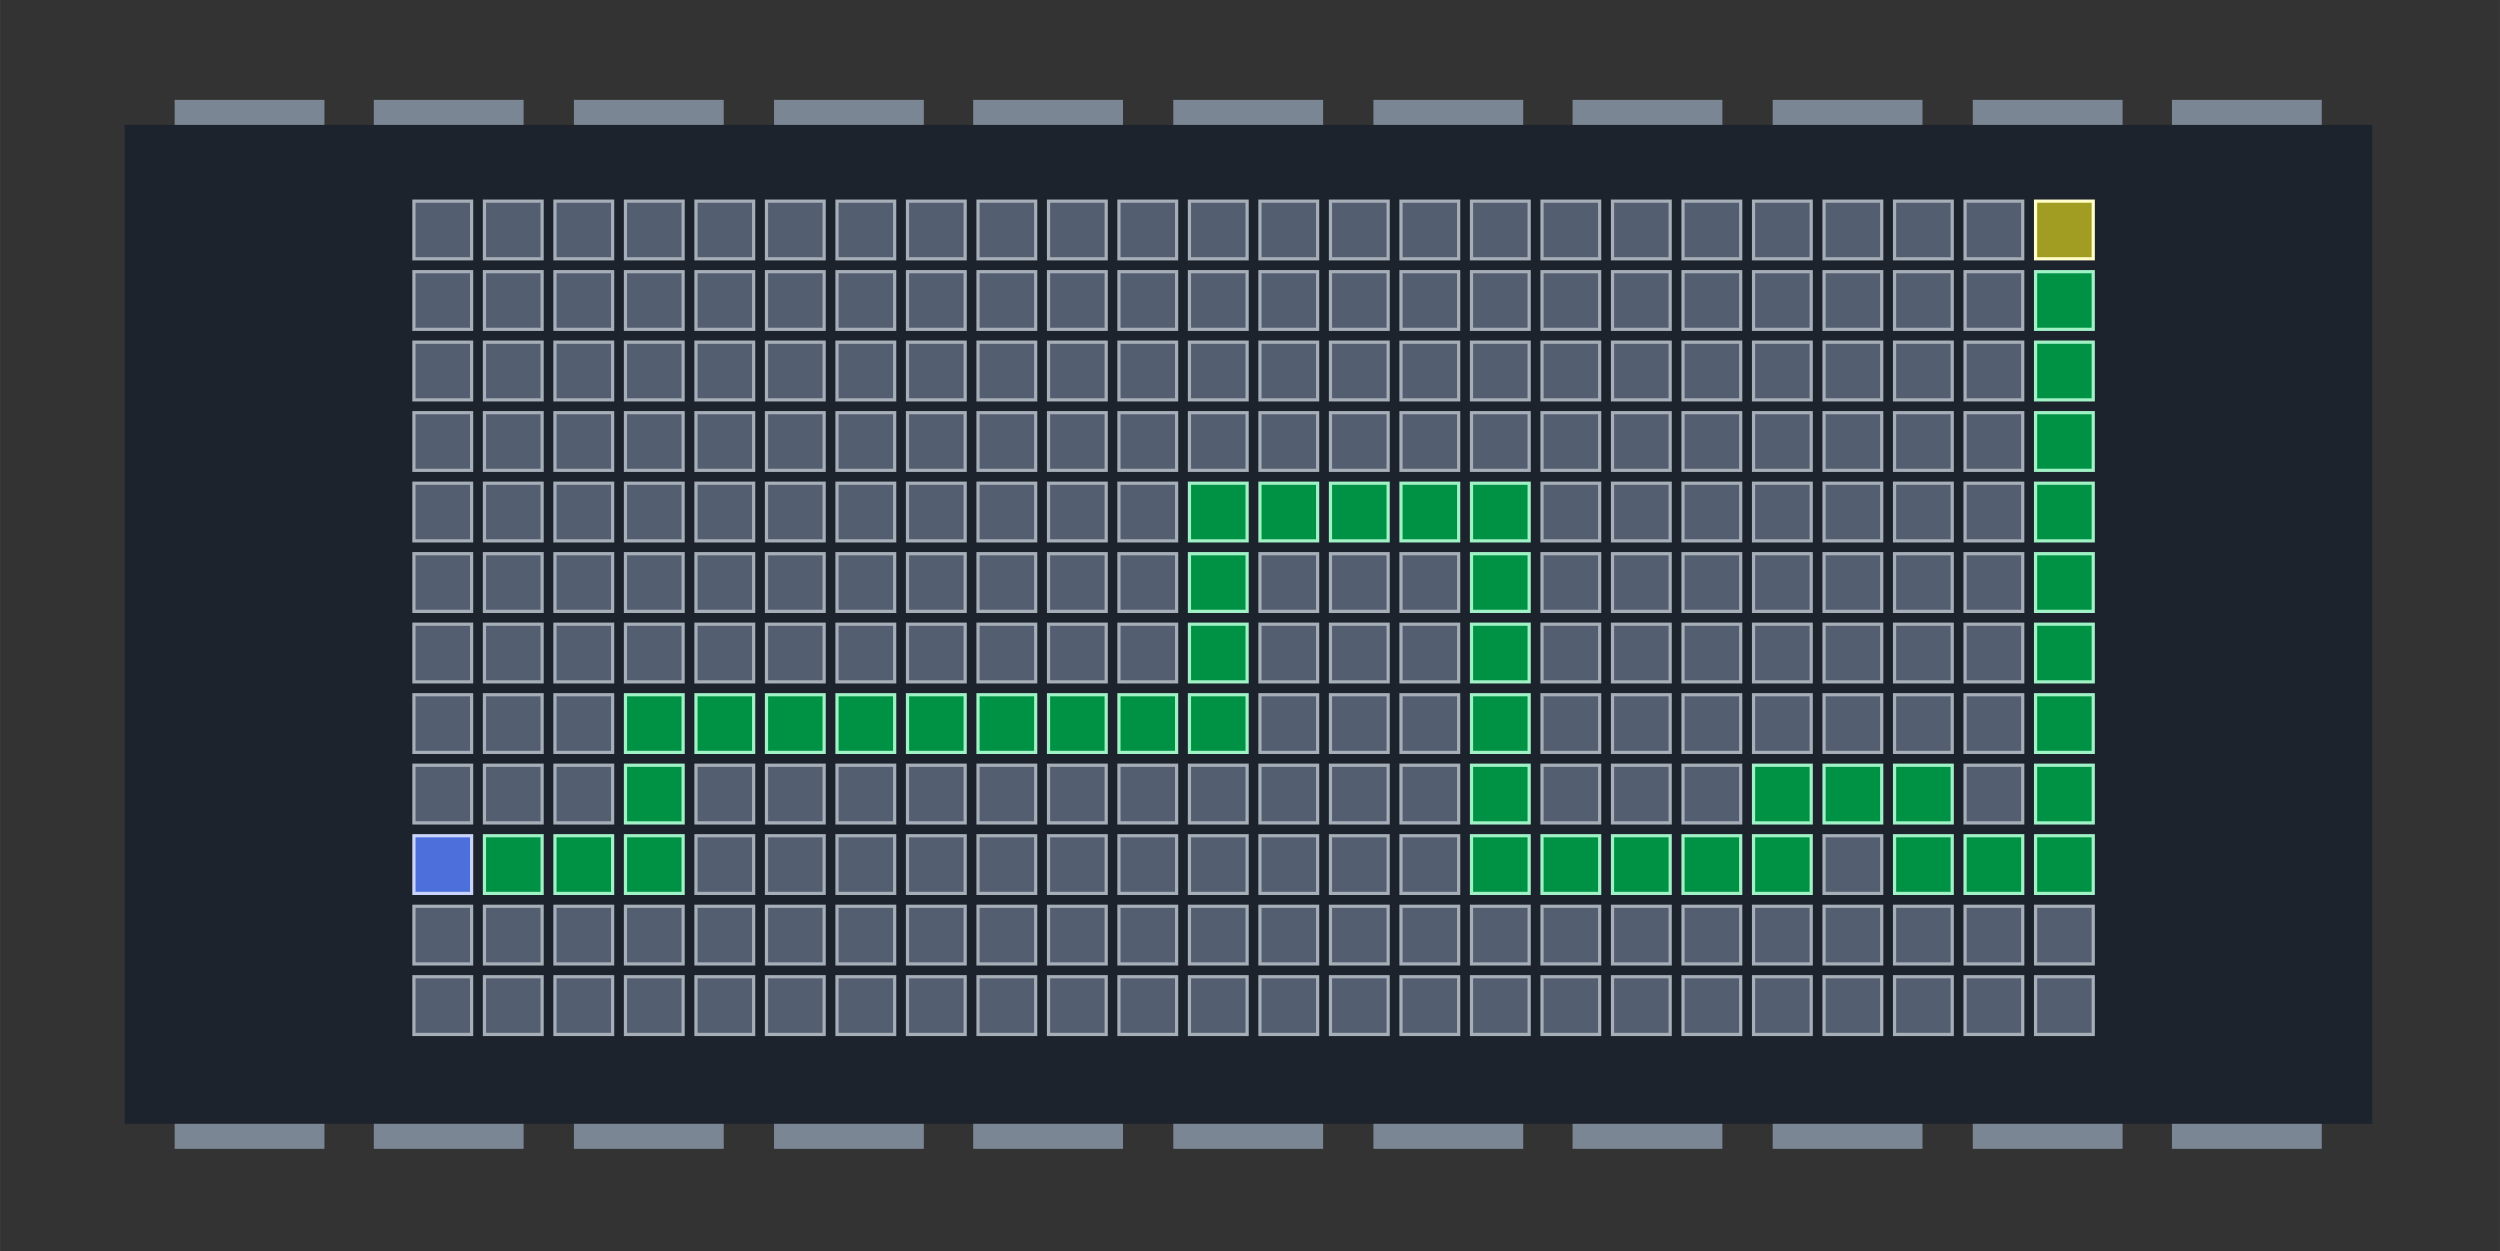 <?xml version="1.0" encoding="UTF-8" standalone="no"?>
<svg
   xmlns:dc="http://purl.org/dc/elements/1.1/"
   xmlns:cc="http://creativecommons.org/ns#"
   xmlns:rdf="http://www.w3.org/1999/02/22-rdf-syntax-ns#"
   xmlns:svg="http://www.w3.org/2000/svg"
   xmlns="http://www.w3.org/2000/svg"
   xmlns:sodipodi="http://sodipodi.sourceforge.net/DTD/sodipodi-0.dtd"
   xmlns:inkscape="http://www.inkscape.org/namespaces/inkscape"
   inkscape:version="0.92.3 (2405546, 2018-03-11)"
   sodipodi:docname="chapter_navigation.svg"
   id="svg282"
   viewBox="0 0 26.485 13.256"
   version="1.1"
   height="50.1"
   width="100.1">
  <rect x="0" y="0" width="26.485" height="13.256" fill="#333333" stroke="none"/>
  <defs
     id="defs286" />
  <sodipodi:namedview
     inkscape:document-rotation="0"
     inkscape:current-layer="svg282"
     inkscape:window-maximized="1"
     inkscape:window-y="-8"
     inkscape:window-x="2552"
     inkscape:cy="11.581655"
     inkscape:cx="33.607331"
     inkscape:zoom="5.6568543"
     showgrid="true"
     id="namedview284"
     inkscape:window-height="1017"
     inkscape:window-width="1920"
     inkscape:pageshadow="2"
     inkscape:pageopacity="0"
     guidetolerance="10"
     gridtolerance="10"
     objecttolerance="10"
     borderopacity="1"
     bordercolor="#666666"
     pagecolor="#ffffff"
     inkscape:snap-global="false">
    <inkscape:grid
       type="xygrid"
       id="grid1134" />
  </sodipodi:namedview>
  <g
     id="g280"
     transform="translate(-119.81 -81.063)">
    <rect
       id="rect4"
       style="paint-order:normal"
       fill="#1d232d"
       height="10.583"
       width="23.812"
       y="82.386"
       x="121.13" />
    <g
       id="g50"
       fill="#7b8694">
      <rect
         id="rect6"
         height=".265"
         width="1.587"
         y="82.121"
         x="121.66" />
      <rect
         id="rect8"
         height=".265"
         width="1.587"
         y="82.121"
         x="123.77" />
      <rect
         id="rect10"
         height=".265"
         width="1.587"
         y="82.121"
         x="125.89" />
      <rect
         id="rect12"
         height=".265"
         width="1.587"
         y="82.121"
         x="128.01" />
      <rect
         id="rect14"
         height=".265"
         width="1.587"
         y="82.121"
         x="130.12" />
      <rect
         id="rect16"
         height=".265"
         width="1.587"
         y="82.121"
         x="132.24" />
      <rect
         id="rect18"
         height=".265"
         width="1.587"
         y="82.121"
         x="134.36" />
      <rect
         id="rect20"
         height=".265"
         width="1.587"
         y="82.121"
         x="136.47" />
      <rect
         id="rect22"
         height=".265"
         width="1.587"
         y="82.121"
         x="138.59" />
      <rect
         id="rect24"
         height=".265"
         width="1.587"
         y="82.121"
         x="140.71" />
      <rect
         id="rect26"
         height=".265"
         width="1.587"
         y="82.121"
         x="142.82" />
      <rect
         id="rect28"
         height=".265"
         width="1.587"
         y="92.969"
         x="121.66" />
      <rect
         id="rect30"
         height=".265"
         width="1.587"
         y="92.969"
         x="123.77" />
      <rect
         id="rect32"
         height=".265"
         width="1.587"
         y="92.969"
         x="125.89" />
      <rect
         id="rect34"
         height=".265"
         width="1.587"
         y="92.969"
         x="128.01" />
      <rect
         id="rect36"
         height=".265"
         width="1.587"
         y="92.969"
         x="130.12" />
      <rect
         id="rect38"
         height=".265"
         width="1.587"
         y="92.969"
         x="132.24" />
      <rect
         id="rect40"
         height=".265"
         width="1.587"
         y="92.969"
         x="134.36" />
      <rect
         id="rect42"
         height=".265"
         width="1.587"
         y="92.969"
         x="136.47" />
      <rect
         id="rect44"
         height=".265"
         width="1.587"
         y="92.969"
         x="138.59" />
      <rect
         id="rect46"
         height=".265"
         width="1.587"
         y="92.969"
         x="140.71" />
      <rect
         id="rect48"
         height=".265"
         width="1.587"
         y="92.969"
         x="142.82" />
    </g>
  </g>
  <rect
     y="2.131"
     x="4.385"
     height="0.611"
     width="0.611"
     id="rect1768"
     style="fill:#535e70;fill-opacity:1;stroke:#a6aeb8;stroke-width:0.034;stroke-linecap:round;stroke-miterlimit:4;stroke-dasharray:none;stroke-dashoffset:0;stroke-opacity:1" />
  <rect
     style="fill:#535e70;fill-opacity:1;stroke:#a6aeb8;stroke-width:0.034;stroke-linecap:round;stroke-miterlimit:4;stroke-dasharray:none;stroke-dashoffset:0;stroke-opacity:1"
     id="rect1952"
     width="0.611"
     height="0.611"
     x="5.132"
     y="2.131" />
  <rect
     y="2.131"
     x="5.879"
     height="0.611"
     width="0.611"
     id="rect1954"
     style="fill:#535e70;fill-opacity:1;stroke:#a6aeb8;stroke-width:0.034;stroke-linecap:round;stroke-miterlimit:4;stroke-dasharray:none;stroke-dashoffset:0;stroke-opacity:1" />
  <rect
     style="fill:#535e70;fill-opacity:1;stroke:#a6aeb8;stroke-width:0.034;stroke-linecap:round;stroke-miterlimit:4;stroke-dasharray:none;stroke-dashoffset:0;stroke-opacity:1"
     id="rect1956"
     width="0.611"
     height="0.611"
     x="6.626"
     y="2.131" />
  <rect
     y="2.131"
     x="7.373"
     height="0.611"
     width="0.611"
     id="rect1958"
     style="fill:#535e70;fill-opacity:1;stroke:#a6aeb8;stroke-width:0.034;stroke-linecap:round;stroke-miterlimit:4;stroke-dasharray:none;stroke-dashoffset:0;stroke-opacity:1" />
  <rect
     style="fill:#535e70;fill-opacity:1;stroke:#a6aeb8;stroke-width:0.034;stroke-linecap:round;stroke-miterlimit:4;stroke-dasharray:none;stroke-dashoffset:0;stroke-opacity:1"
     id="rect1960"
     width="0.611"
     height="0.611"
     x="7.373"
     y="2.878" />
  <rect
     y="2.878"
     x="6.626"
     height="0.611"
     width="0.611"
     id="rect1962"
     style="fill:#535e70;fill-opacity:1;stroke:#a6aeb8;stroke-width:0.034;stroke-linecap:round;stroke-miterlimit:4;stroke-dasharray:none;stroke-dashoffset:0;stroke-opacity:1" />
  <rect
     style="fill:#535e70;fill-opacity:1;stroke:#a6aeb8;stroke-width:0.034;stroke-linecap:round;stroke-miterlimit:4;stroke-dasharray:none;stroke-dashoffset:0;stroke-opacity:1"
     id="rect1964"
     width="0.611"
     height="0.611"
     x="5.879"
     y="2.878" />
  <rect
     y="2.878"
     x="5.132"
     height="0.611"
     width="0.611"
     id="rect1966"
     style="fill:#535e70;fill-opacity:1;stroke:#a6aeb8;stroke-width:0.034;stroke-linecap:round;stroke-miterlimit:4;stroke-dasharray:none;stroke-dashoffset:0;stroke-opacity:1" />
  <rect
     style="fill:#535e70;fill-opacity:1;stroke:#a6aeb8;stroke-width:0.034;stroke-linecap:round;stroke-miterlimit:4;stroke-dasharray:none;stroke-dashoffset:0;stroke-opacity:1"
     id="rect1968"
     width="0.611"
     height="0.611"
     x="4.385"
     y="2.878" />
  <rect
     y="3.625"
     x="4.385"
     height="0.611"
     width="0.611"
     id="rect1970"
     style="fill:#535e70;fill-opacity:1;stroke:#a6aeb8;stroke-width:0.034;stroke-linecap:round;stroke-miterlimit:4;stroke-dasharray:none;stroke-dashoffset:0;stroke-opacity:1" />
  <rect
     style="fill:#535e70;fill-opacity:1;stroke:#a6aeb8;stroke-width:0.034;stroke-linecap:round;stroke-miterlimit:4;stroke-dasharray:none;stroke-dashoffset:0;stroke-opacity:1"
     id="rect1972"
     width="0.611"
     height="0.611"
     x="5.132"
     y="3.625" />
  <rect
     y="3.625"
     x="5.879"
     height="0.611"
     width="0.611"
     id="rect1974"
     style="fill:#535e70;fill-opacity:1;stroke:#a6aeb8;stroke-width:0.034;stroke-linecap:round;stroke-miterlimit:4;stroke-dasharray:none;stroke-dashoffset:0;stroke-opacity:1" />
  <rect
     style="fill:#535e70;fill-opacity:1;stroke:#a6aeb8;stroke-width:0.034;stroke-linecap:round;stroke-miterlimit:4;stroke-dasharray:none;stroke-dashoffset:0;stroke-opacity:1"
     id="rect1976"
     width="0.611"
     height="0.611"
     x="6.626"
     y="3.625" />
  <rect
     y="3.625"
     x="7.373"
     height="0.611"
     width="0.611"
     id="rect1978"
     style="fill:#535e70;fill-opacity:1;stroke:#a6aeb8;stroke-width:0.034;stroke-linecap:round;stroke-miterlimit:4;stroke-dasharray:none;stroke-dashoffset:0;stroke-opacity:1" />
  <rect
     style="fill:#535e70;fill-opacity:1;stroke:#a6aeb8;stroke-width:0.034;stroke-linecap:round;stroke-miterlimit:4;stroke-dasharray:none;stroke-dashoffset:0;stroke-opacity:1"
     id="rect1980"
     width="0.611"
     height="0.611"
     x="8.12"
     y="3.625" />
  <rect
     y="2.878"
     x="8.12"
     height="0.611"
     width="0.611"
     id="rect1982"
     style="fill:#535e70;fill-opacity:1;stroke:#a6aeb8;stroke-width:0.034;stroke-linecap:round;stroke-miterlimit:4;stroke-dasharray:none;stroke-dashoffset:0;stroke-opacity:1" />
  <rect
     style="fill:#535e70;fill-opacity:1;stroke:#a6aeb8;stroke-width:0.034;stroke-linecap:round;stroke-miterlimit:4;stroke-dasharray:none;stroke-dashoffset:0;stroke-opacity:1"
     id="rect1984"
     width="0.611"
     height="0.611"
     x="8.12"
     y="2.131" />
  <rect
     style="fill:#535e70;fill-opacity:1;stroke:#a6aeb8;stroke-width:0.034;stroke-linecap:round;stroke-miterlimit:4;stroke-dasharray:none;stroke-dashoffset:0;stroke-opacity:1"
     id="rect1986"
     width="0.611"
     height="0.611"
     x="8.867"
     y="2.131" />
  <rect
     y="2.131"
     x="9.614"
     height="0.611"
     width="0.611"
     id="rect1988"
     style="fill:#535e70;fill-opacity:1;stroke:#a6aeb8;stroke-width:0.034;stroke-linecap:round;stroke-miterlimit:4;stroke-dasharray:none;stroke-dashoffset:0;stroke-opacity:1" />
  <rect
     style="fill:#535e70;fill-opacity:1;stroke:#a6aeb8;stroke-width:0.034;stroke-linecap:round;stroke-miterlimit:4;stroke-dasharray:none;stroke-dashoffset:0;stroke-opacity:1"
     id="rect1990"
     width="0.611"
     height="0.611"
     x="10.361"
     y="2.131" />
  <rect
     y="2.131"
     x="11.108"
     height="0.611"
     width="0.611"
     id="rect1992"
     style="fill:#535e70;fill-opacity:1;stroke:#a6aeb8;stroke-width:0.034;stroke-linecap:round;stroke-miterlimit:4;stroke-dasharray:none;stroke-dashoffset:0;stroke-opacity:1" />
  <rect
     style="fill:#535e70;fill-opacity:1;stroke:#a6aeb8;stroke-width:0.034;stroke-linecap:round;stroke-miterlimit:4;stroke-dasharray:none;stroke-dashoffset:0;stroke-opacity:1"
     id="rect1994"
     width="0.611"
     height="0.611"
     x="11.854"
     y="2.131" />
  <rect
     y="2.878"
     x="11.854"
     height="0.611"
     width="0.611"
     id="rect1996"
     style="fill:#535e70;fill-opacity:1;stroke:#a6aeb8;stroke-width:0.034;stroke-linecap:round;stroke-miterlimit:4;stroke-dasharray:none;stroke-dashoffset:0;stroke-opacity:1" />
  <rect
     style="fill:#535e70;fill-opacity:1;stroke:#a6aeb8;stroke-width:0.034;stroke-linecap:round;stroke-miterlimit:4;stroke-dasharray:none;stroke-dashoffset:0;stroke-opacity:1"
     id="rect1998"
     width="0.611"
     height="0.611"
     x="11.108"
     y="2.878" />
  <rect
     y="2.878"
     x="10.361"
     height="0.611"
     width="0.611"
     id="rect2000"
     style="fill:#535e70;fill-opacity:1;stroke:#a6aeb8;stroke-width:0.034;stroke-linecap:round;stroke-miterlimit:4;stroke-dasharray:none;stroke-dashoffset:0;stroke-opacity:1" />
  <rect
     style="fill:#535e70;fill-opacity:1;stroke:#a6aeb8;stroke-width:0.034;stroke-linecap:round;stroke-miterlimit:4;stroke-dasharray:none;stroke-dashoffset:0;stroke-opacity:1"
     id="rect2002"
     width="0.611"
     height="0.611"
     x="9.614"
     y="2.878" />
  <rect
     y="2.878"
     x="8.867"
     height="0.611"
     width="0.611"
     id="rect2004"
     style="fill:#535e70;fill-opacity:1;stroke:#a6aeb8;stroke-width:0.034;stroke-linecap:round;stroke-miterlimit:4;stroke-dasharray:none;stroke-dashoffset:0;stroke-opacity:1" />
  <rect
     style="fill:#535e70;fill-opacity:1;stroke:#a6aeb8;stroke-width:0.034;stroke-linecap:round;stroke-miterlimit:4;stroke-dasharray:none;stroke-dashoffset:0;stroke-opacity:1"
     id="rect2006"
     width="0.611"
     height="0.611"
     x="8.867"
     y="3.625" />
  <rect
     y="3.625"
     x="9.614"
     height="0.611"
     width="0.611"
     id="rect2008"
     style="fill:#535e70;fill-opacity:1;stroke:#a6aeb8;stroke-width:0.034;stroke-linecap:round;stroke-miterlimit:4;stroke-dasharray:none;stroke-dashoffset:0;stroke-opacity:1" />
  <rect
     style="fill:#535e70;fill-opacity:1;stroke:#a6aeb8;stroke-width:0.034;stroke-linecap:round;stroke-miterlimit:4;stroke-dasharray:none;stroke-dashoffset:0;stroke-opacity:1"
     id="rect2010"
     width="0.611"
     height="0.611"
     x="10.361"
     y="3.625" />
  <rect
     y="3.625"
     x="11.108"
     height="0.611"
     width="0.611"
     id="rect2012"
     style="fill:#535e70;fill-opacity:1;stroke:#a6aeb8;stroke-width:0.034;stroke-linecap:round;stroke-miterlimit:4;stroke-dasharray:none;stroke-dashoffset:0;stroke-opacity:1" />
  <rect
     style="fill:#535e70;fill-opacity:1;stroke:#a6aeb8;stroke-width:0.034;stroke-linecap:round;stroke-miterlimit:4;stroke-dasharray:none;stroke-dashoffset:0;stroke-opacity:1"
     id="rect2014"
     width="0.611"
     height="0.611"
     x="11.854"
     y="3.625" />
  <rect
     y="3.625"
     x="12.601"
     height="0.611"
     width="0.611"
     id="rect2016"
     style="fill:#535e70;fill-opacity:1;stroke:#a6aeb8;stroke-width:0.034;stroke-linecap:round;stroke-miterlimit:4;stroke-dasharray:none;stroke-dashoffset:0;stroke-opacity:1" />
  <rect
     style="fill:#535e70;fill-opacity:1;stroke:#a6aeb8;stroke-width:0.034;stroke-linecap:round;stroke-miterlimit:4;stroke-dasharray:none;stroke-dashoffset:0;stroke-opacity:1"
     id="rect2018"
     width="0.611"
     height="0.611"
     x="12.601"
     y="2.878" />
  <rect
     y="2.131"
     x="12.601"
     height="0.611"
     width="0.611"
     id="rect2020"
     style="fill:#535e70;fill-opacity:1;stroke:#a6aeb8;stroke-width:0.034;stroke-linecap:round;stroke-miterlimit:4;stroke-dasharray:none;stroke-dashoffset:0;stroke-opacity:1" />
  <rect
     y="2.131"
     x="13.348"
     height="0.611"
     width="0.611"
     id="rect2022"
     style="fill:#535e70;fill-opacity:1;stroke:#a6aeb8;stroke-width:0.034;stroke-linecap:round;stroke-miterlimit:4;stroke-dasharray:none;stroke-dashoffset:0;stroke-opacity:1" />
  <rect
     style="fill:#535e70;fill-opacity:1;stroke:#a6aeb8;stroke-width:0.034;stroke-linecap:round;stroke-miterlimit:4;stroke-dasharray:none;stroke-dashoffset:0;stroke-opacity:1"
     id="rect2024"
     width="0.611"
     height="0.611"
     x="14.095"
     y="2.131" />
  <rect
     y="2.131"
     x="14.842"
     height="0.611"
     width="0.611"
     id="rect2026"
     style="fill:#535e70;fill-opacity:1;stroke:#a6aeb8;stroke-width:0.034;stroke-linecap:round;stroke-miterlimit:4;stroke-dasharray:none;stroke-dashoffset:0;stroke-opacity:1" />
  <rect
     style="fill:#535e70;fill-opacity:1;stroke:#a6aeb8;stroke-width:0.034;stroke-linecap:round;stroke-miterlimit:4;stroke-dasharray:none;stroke-dashoffset:0;stroke-opacity:1"
     id="rect2028"
     width="0.611"
     height="0.611"
     x="15.589"
     y="2.131" />
  <rect
     y="2.131"
     x="16.336"
     height="0.611"
     width="0.611"
     id="rect2030"
     style="fill:#535e70;fill-opacity:1;stroke:#a6aeb8;stroke-width:0.034;stroke-linecap:round;stroke-miterlimit:4;stroke-dasharray:none;stroke-dashoffset:0;stroke-opacity:1" />
  <rect
     style="fill:#535e70;fill-opacity:1;stroke:#a6aeb8;stroke-width:0.034;stroke-linecap:round;stroke-miterlimit:4;stroke-dasharray:none;stroke-dashoffset:0;stroke-opacity:1"
     id="rect2032"
     width="0.611"
     height="0.611"
     x="16.336"
     y="2.878" />
  <rect
     y="2.878"
     x="15.589"
     height="0.611"
     width="0.611"
     id="rect2034"
     style="fill:#535e70;fill-opacity:1;stroke:#a6aeb8;stroke-width:0.034;stroke-linecap:round;stroke-miterlimit:4;stroke-dasharray:none;stroke-dashoffset:0;stroke-opacity:1" />
  <rect
     style="fill:#535e70;fill-opacity:1;stroke:#a6aeb8;stroke-width:0.034;stroke-linecap:round;stroke-miterlimit:4;stroke-dasharray:none;stroke-dashoffset:0;stroke-opacity:1"
     id="rect2036"
     width="0.611"
     height="0.611"
     x="14.842"
     y="2.878" />
  <rect
     y="2.878"
     x="14.095"
     height="0.611"
     width="0.611"
     id="rect2038"
     style="fill:#535e70;fill-opacity:1;stroke:#a6aeb8;stroke-width:0.034;stroke-linecap:round;stroke-miterlimit:4;stroke-dasharray:none;stroke-dashoffset:0;stroke-opacity:1" />
  <rect
     style="fill:#535e70;fill-opacity:1;stroke:#a6aeb8;stroke-width:0.034;stroke-linecap:round;stroke-miterlimit:4;stroke-dasharray:none;stroke-dashoffset:0;stroke-opacity:1"
     id="rect2040"
     width="0.611"
     height="0.611"
     x="13.348"
     y="2.878" />
  <rect
     y="3.625"
     x="13.348"
     height="0.611"
     width="0.611"
     id="rect2042"
     style="fill:#535e70;fill-opacity:1;stroke:#a6aeb8;stroke-width:0.034;stroke-linecap:round;stroke-miterlimit:4;stroke-dasharray:none;stroke-dashoffset:0;stroke-opacity:1" />
  <rect
     style="fill:#535e70;fill-opacity:1;stroke:#a6aeb8;stroke-width:0.034;stroke-linecap:round;stroke-miterlimit:4;stroke-dasharray:none;stroke-dashoffset:0;stroke-opacity:1"
     id="rect2044"
     width="0.611"
     height="0.611"
     x="14.095"
     y="3.625" />
  <rect
     y="3.625"
     x="14.842"
     height="0.611"
     width="0.611"
     id="rect2046"
     style="fill:#535e70;fill-opacity:1;stroke:#a6aeb8;stroke-width:0.034;stroke-linecap:round;stroke-miterlimit:4;stroke-dasharray:none;stroke-dashoffset:0;stroke-opacity:1" />
  <rect
     style="fill:#535e70;fill-opacity:1;stroke:#a6aeb8;stroke-width:0.034;stroke-linecap:round;stroke-miterlimit:4;stroke-dasharray:none;stroke-dashoffset:0;stroke-opacity:1"
     id="rect2048"
     width="0.611"
     height="0.611"
     x="15.589"
     y="3.625" />
  <rect
     y="3.625"
     x="16.336"
     height="0.611"
     width="0.611"
     id="rect2050"
     style="fill:#535e70;fill-opacity:1;stroke:#a6aeb8;stroke-width:0.034;stroke-linecap:round;stroke-miterlimit:4;stroke-dasharray:none;stroke-dashoffset:0;stroke-opacity:1" />
  <rect
     style="fill:#535e70;fill-opacity:1;stroke:#a6aeb8;stroke-width:0.034;stroke-linecap:round;stroke-miterlimit:4;stroke-dasharray:none;stroke-dashoffset:0;stroke-opacity:1"
     id="rect2052"
     width="0.611"
     height="0.611"
     x="17.083"
     y="3.625" />
  <rect
     y="2.878"
     x="17.083"
     height="0.611"
     width="0.611"
     id="rect2054"
     style="fill:#535e70;fill-opacity:1;stroke:#a6aeb8;stroke-width:0.034;stroke-linecap:round;stroke-miterlimit:4;stroke-dasharray:none;stroke-dashoffset:0;stroke-opacity:1" />
  <rect
     style="fill:#535e70;fill-opacity:1;stroke:#a6aeb8;stroke-width:0.034;stroke-linecap:round;stroke-miterlimit:4;stroke-dasharray:none;stroke-dashoffset:0;stroke-opacity:1"
     id="rect2056"
     width="0.611"
     height="0.611"
     x="17.083"
     y="2.131" />
  <rect
     style="fill:#535e70;fill-opacity:1;stroke:#a6aeb8;stroke-width:0.034;stroke-linecap:round;stroke-miterlimit:4;stroke-dasharray:none;stroke-dashoffset:0;stroke-opacity:1"
     id="rect2058"
     width="0.611"
     height="0.611"
     x="17.83"
     y="2.131" />
  <rect
     y="2.131"
     x="18.577"
     height="0.611"
     width="0.611"
     id="rect2060"
     style="fill:#535e70;fill-opacity:1;stroke:#a6aeb8;stroke-width:0.034;stroke-linecap:round;stroke-miterlimit:4;stroke-dasharray:none;stroke-dashoffset:0;stroke-opacity:1" />
  <rect
     style="fill:#535e70;fill-opacity:1;stroke:#a6aeb8;stroke-width:0.034;stroke-linecap:round;stroke-miterlimit:4;stroke-dasharray:none;stroke-dashoffset:0;stroke-opacity:1"
     id="rect2062"
     width="0.611"
     height="0.611"
     x="19.324"
     y="2.131" />
  <rect
     y="2.131"
     x="20.071"
     height="0.611"
     width="0.611"
     id="rect2064"
     style="fill:#535e70;fill-opacity:1;stroke:#a6aeb8;stroke-width:0.034;stroke-linecap:round;stroke-miterlimit:4;stroke-dasharray:none;stroke-dashoffset:0;stroke-opacity:1" />
  <rect
     style="fill:#535e70;fill-opacity:1;stroke:#a6aeb8;stroke-width:0.034;stroke-linecap:round;stroke-miterlimit:4;stroke-dasharray:none;stroke-dashoffset:0;stroke-opacity:1"
     id="rect2066"
     width="0.611"
     height="0.611"
     x="20.818"
     y="2.131" />
  <rect
     y="2.878"
     x="20.818"
     height="0.611"
     width="0.611"
     id="rect2068"
     style="fill:#535e70;fill-opacity:1;stroke:#a6aeb8;stroke-width:0.034;stroke-linecap:round;stroke-miterlimit:4;stroke-dasharray:none;stroke-dashoffset:0;stroke-opacity:1" />
  <rect
     style="fill:#535e70;fill-opacity:1;stroke:#a6aeb8;stroke-width:0.034;stroke-linecap:round;stroke-miterlimit:4;stroke-dasharray:none;stroke-dashoffset:0;stroke-opacity:1"
     id="rect2070"
     width="0.611"
     height="0.611"
     x="20.071"
     y="2.878" />
  <rect
     y="2.878"
     x="19.324"
     height="0.611"
     width="0.611"
     id="rect2072"
     style="fill:#535e70;fill-opacity:1;stroke:#a6aeb8;stroke-width:0.034;stroke-linecap:round;stroke-miterlimit:4;stroke-dasharray:none;stroke-dashoffset:0;stroke-opacity:1" />
  <rect
     style="fill:#535e70;fill-opacity:1;stroke:#a6aeb8;stroke-width:0.034;stroke-linecap:round;stroke-miterlimit:4;stroke-dasharray:none;stroke-dashoffset:0;stroke-opacity:1"
     id="rect2074"
     width="0.611"
     height="0.611"
     x="18.577"
     y="2.878" />
  <rect
     y="2.878"
     x="17.83"
     height="0.611"
     width="0.611"
     id="rect2076"
     style="fill:#535e70;fill-opacity:1;stroke:#a6aeb8;stroke-width:0.034;stroke-linecap:round;stroke-miterlimit:4;stroke-dasharray:none;stroke-dashoffset:0;stroke-opacity:1" />
  <rect
     style="fill:#535e70;fill-opacity:1;stroke:#a6aeb8;stroke-width:0.034;stroke-linecap:round;stroke-miterlimit:4;stroke-dasharray:none;stroke-dashoffset:0;stroke-opacity:1"
     id="rect2078"
     width="0.611"
     height="0.611"
     x="17.83"
     y="3.625" />
  <rect
     y="3.625"
     x="18.577"
     height="0.611"
     width="0.611"
     id="rect2080"
     style="fill:#535e70;fill-opacity:1;stroke:#a6aeb8;stroke-width:0.034;stroke-linecap:round;stroke-miterlimit:4;stroke-dasharray:none;stroke-dashoffset:0;stroke-opacity:1" />
  <rect
     style="fill:#535e70;fill-opacity:1;stroke:#a6aeb8;stroke-width:0.034;stroke-linecap:round;stroke-miterlimit:4;stroke-dasharray:none;stroke-dashoffset:0;stroke-opacity:1"
     id="rect2082"
     width="0.611"
     height="0.611"
     x="19.324"
     y="3.625" />
  <rect
     y="3.625"
     x="20.071"
     height="0.611"
     width="0.611"
     id="rect2084"
     style="fill:#535e70;fill-opacity:1;stroke:#a6aeb8;stroke-width:0.034;stroke-linecap:round;stroke-miterlimit:4;stroke-dasharray:none;stroke-dashoffset:0;stroke-opacity:1" />
  <rect
     style="fill:#535e70;fill-opacity:1;stroke:#a6aeb8;stroke-width:0.034;stroke-linecap:round;stroke-miterlimit:4;stroke-dasharray:none;stroke-dashoffset:0;stroke-opacity:1"
     id="rect2086"
     width="0.611"
     height="0.611"
     x="20.818"
     y="3.625" />
  <rect
     y="3.625"
     x="21.565"
     height="0.611"
     width="0.611"
     id="rect2088"
     style="fill:#009244;fill-opacity:1;stroke:#a0f1c6;stroke-width:0.034;stroke-linecap:round;stroke-miterlimit:4;stroke-dasharray:none;stroke-dashoffset:0;stroke-opacity:1" />
  <rect
     style="fill:#009244;fill-opacity:1;stroke:#a0f1c6;stroke-width:0.034;stroke-linecap:round;stroke-miterlimit:4;stroke-dasharray:none;stroke-dashoffset:0;stroke-opacity:1"
     id="rect2090"
     width="0.611"
     height="0.611"
     x="21.565"
     y="2.878" />
  <rect
     style="fill:#535e70;fill-opacity:1;stroke:#a6aeb8;stroke-width:0.034;stroke-linecap:round;stroke-miterlimit:4;stroke-dasharray:none;stroke-dashoffset:0;stroke-opacity:1"
     id="rect2094"
     width="0.611"
     height="0.611"
     x="4.385"
     y="4.372" />
  <rect
     y="4.372"
     x="5.132"
     height="0.611"
     width="0.611"
     id="rect2096"
     style="fill:#535e70;fill-opacity:1;stroke:#a6aeb8;stroke-width:0.034;stroke-linecap:round;stroke-miterlimit:4;stroke-dasharray:none;stroke-dashoffset:0;stroke-opacity:1" />
  <rect
     style="fill:#535e70;fill-opacity:1;stroke:#a6aeb8;stroke-width:0.034;stroke-linecap:round;stroke-miterlimit:4;stroke-dasharray:none;stroke-dashoffset:0;stroke-opacity:1"
     id="rect2098"
     width="0.611"
     height="0.611"
     x="5.879"
     y="4.372" />
  <rect
     y="4.372"
     x="6.626"
     height="0.611"
     width="0.611"
     id="rect2100"
     style="fill:#535e70;fill-opacity:1;stroke:#a6aeb8;stroke-width:0.034;stroke-linecap:round;stroke-miterlimit:4;stroke-dasharray:none;stroke-dashoffset:0;stroke-opacity:1" />
  <rect
     style="fill:#535e70;fill-opacity:1;stroke:#a6aeb8;stroke-width:0.034;stroke-linecap:round;stroke-miterlimit:4;stroke-dasharray:none;stroke-dashoffset:0;stroke-opacity:1"
     id="rect2102"
     width="0.611"
     height="0.611"
     x="7.373"
     y="4.372" />
  <rect
     y="5.119"
     x="7.373"
     height="0.611"
     width="0.611"
     id="rect2104"
     style="fill:#535e70;fill-opacity:1;stroke:#a6aeb8;stroke-width:0.034;stroke-linecap:round;stroke-miterlimit:4;stroke-dasharray:none;stroke-dashoffset:0;stroke-opacity:1" />
  <rect
     style="fill:#535e70;fill-opacity:1;stroke:#a6aeb8;stroke-width:0.034;stroke-linecap:round;stroke-miterlimit:4;stroke-dasharray:none;stroke-dashoffset:0;stroke-opacity:1"
     id="rect2106"
     width="0.611"
     height="0.611"
     x="6.626"
     y="5.119" />
  <rect
     y="5.119"
     x="5.879"
     height="0.611"
     width="0.611"
     id="rect2108"
     style="fill:#535e70;fill-opacity:1;stroke:#a6aeb8;stroke-width:0.034;stroke-linecap:round;stroke-miterlimit:4;stroke-dasharray:none;stroke-dashoffset:0;stroke-opacity:1" />
  <rect
     style="fill:#535e70;fill-opacity:1;stroke:#a6aeb8;stroke-width:0.034;stroke-linecap:round;stroke-miterlimit:4;stroke-dasharray:none;stroke-dashoffset:0;stroke-opacity:1"
     id="rect2110"
     width="0.611"
     height="0.611"
     x="5.132"
     y="5.119" />
  <rect
     y="5.119"
     x="4.385"
     height="0.611"
     width="0.611"
     id="rect2112"
     style="fill:#535e70;fill-opacity:1;stroke:#a6aeb8;stroke-width:0.034;stroke-linecap:round;stroke-miterlimit:4;stroke-dasharray:none;stroke-dashoffset:0;stroke-opacity:1" />
  <rect
     style="fill:#535e70;fill-opacity:1;stroke:#a6aeb8;stroke-width:0.034;stroke-linecap:round;stroke-miterlimit:4;stroke-dasharray:none;stroke-dashoffset:0;stroke-opacity:1"
     id="rect2114"
     width="0.611"
     height="0.611"
     x="4.385"
     y="5.866" />
  <rect
     y="5.866"
     x="5.132"
     height="0.611"
     width="0.611"
     id="rect2116"
     style="fill:#535e70;fill-opacity:1;stroke:#a6aeb8;stroke-width:0.034;stroke-linecap:round;stroke-miterlimit:4;stroke-dasharray:none;stroke-dashoffset:0;stroke-opacity:1" />
  <rect
     style="fill:#535e70;fill-opacity:1;stroke:#a6aeb8;stroke-width:0.034;stroke-linecap:round;stroke-miterlimit:4;stroke-dasharray:none;stroke-dashoffset:0;stroke-opacity:1"
     id="rect2118"
     width="0.611"
     height="0.611"
     x="5.879"
     y="5.866" />
  <rect
     y="5.866"
     x="6.626"
     height="0.611"
     width="0.611"
     id="rect2120"
     style="fill:#535e70;fill-opacity:1;stroke:#a6aeb8;stroke-width:0.034;stroke-linecap:round;stroke-miterlimit:4;stroke-dasharray:none;stroke-dashoffset:0;stroke-opacity:1" />
  <rect
     style="fill:#535e70;fill-opacity:1;stroke:#a6aeb8;stroke-width:0.034;stroke-linecap:round;stroke-miterlimit:4;stroke-dasharray:none;stroke-dashoffset:0;stroke-opacity:1"
     id="rect2122"
     width="0.611"
     height="0.611"
     x="7.373"
     y="5.866" />
  <rect
     y="5.866"
     x="8.12"
     height="0.611"
     width="0.611"
     id="rect2124"
     style="fill:#535e70;fill-opacity:1;stroke:#a6aeb8;stroke-width:0.034;stroke-linecap:round;stroke-miterlimit:4;stroke-dasharray:none;stroke-dashoffset:0;stroke-opacity:1" />
  <rect
     style="fill:#535e70;fill-opacity:1;stroke:#a6aeb8;stroke-width:0.034;stroke-linecap:round;stroke-miterlimit:4;stroke-dasharray:none;stroke-dashoffset:0;stroke-opacity:1"
     id="rect2126"
     width="0.611"
     height="0.611"
     x="8.12"
     y="5.119" />
  <rect
     y="4.372"
     x="8.12"
     height="0.611"
     width="0.611"
     id="rect2128"
     style="fill:#535e70;fill-opacity:1;stroke:#a6aeb8;stroke-width:0.034;stroke-linecap:round;stroke-miterlimit:4;stroke-dasharray:none;stroke-dashoffset:0;stroke-opacity:1" />
  <rect
     y="4.372"
     x="8.867"
     height="0.611"
     width="0.611"
     id="rect2130"
     style="fill:#535e70;fill-opacity:1;stroke:#a6aeb8;stroke-width:0.034;stroke-linecap:round;stroke-miterlimit:4;stroke-dasharray:none;stroke-dashoffset:0;stroke-opacity:1" />
  <rect
     style="fill:#535e70;fill-opacity:1;stroke:#a6aeb8;stroke-width:0.034;stroke-linecap:round;stroke-miterlimit:4;stroke-dasharray:none;stroke-dashoffset:0;stroke-opacity:1"
     id="rect2132"
     width="0.611"
     height="0.611"
     x="9.614"
     y="4.372" />
  <rect
     y="4.372"
     x="10.361"
     height="0.611"
     width="0.611"
     id="rect2134"
     style="fill:#535e70;fill-opacity:1;stroke:#a6aeb8;stroke-width:0.034;stroke-linecap:round;stroke-miterlimit:4;stroke-dasharray:none;stroke-dashoffset:0;stroke-opacity:1" />
  <rect
     style="fill:#535e70;fill-opacity:1;stroke:#a6aeb8;stroke-width:0.034;stroke-linecap:round;stroke-miterlimit:4;stroke-dasharray:none;stroke-dashoffset:0;stroke-opacity:1"
     id="rect2136"
     width="0.611"
     height="0.611"
     x="11.108"
     y="4.372" />
  <rect
     y="4.372"
     x="11.854"
     height="0.611"
     width="0.611"
     id="rect2138"
     style="fill:#535e70;fill-opacity:1;stroke:#a6aeb8;stroke-width:0.034;stroke-linecap:round;stroke-miterlimit:4;stroke-dasharray:none;stroke-dashoffset:0;stroke-opacity:1" />
  <rect
     style="fill:#535e70;fill-opacity:1;stroke:#a6aeb8;stroke-width:0.034;stroke-linecap:round;stroke-miterlimit:4;stroke-dasharray:none;stroke-dashoffset:0;stroke-opacity:1"
     id="rect2140"
     width="0.611"
     height="0.611"
     x="11.854"
     y="5.119" />
  <rect
     y="5.119"
     x="11.108"
     height="0.611"
     width="0.611"
     id="rect2142"
     style="fill:#535e70;fill-opacity:1;stroke:#a6aeb8;stroke-width:0.034;stroke-linecap:round;stroke-miterlimit:4;stroke-dasharray:none;stroke-dashoffset:0;stroke-opacity:1" />
  <rect
     style="fill:#535e70;fill-opacity:1;stroke:#a6aeb8;stroke-width:0.034;stroke-linecap:round;stroke-miterlimit:4;stroke-dasharray:none;stroke-dashoffset:0;stroke-opacity:1"
     id="rect2144"
     width="0.611"
     height="0.611"
     x="10.361"
     y="5.119" />
  <rect
     y="5.119"
     x="9.614"
     height="0.611"
     width="0.611"
     id="rect2146"
     style="fill:#535e70;fill-opacity:1;stroke:#a6aeb8;stroke-width:0.034;stroke-linecap:round;stroke-miterlimit:4;stroke-dasharray:none;stroke-dashoffset:0;stroke-opacity:1" />
  <rect
     style="fill:#535e70;fill-opacity:1;stroke:#a6aeb8;stroke-width:0.034;stroke-linecap:round;stroke-miterlimit:4;stroke-dasharray:none;stroke-dashoffset:0;stroke-opacity:1"
     id="rect2148"
     width="0.611"
     height="0.611"
     x="8.867"
     y="5.119" />
  <rect
     y="5.866"
     x="8.867"
     height="0.611"
     width="0.611"
     id="rect2150"
     style="fill:#535e70;fill-opacity:1;stroke:#a6aeb8;stroke-width:0.034;stroke-linecap:round;stroke-miterlimit:4;stroke-dasharray:none;stroke-dashoffset:0;stroke-opacity:1" />
  <rect
     style="fill:#535e70;fill-opacity:1;stroke:#a6aeb8;stroke-width:0.034;stroke-linecap:round;stroke-miterlimit:4;stroke-dasharray:none;stroke-dashoffset:0;stroke-opacity:1"
     id="rect2152"
     width="0.611"
     height="0.611"
     x="9.614"
     y="5.866" />
  <rect
     y="5.866"
     x="10.361"
     height="0.611"
     width="0.611"
     id="rect2154"
     style="fill:#535e70;fill-opacity:1;stroke:#a6aeb8;stroke-width:0.034;stroke-linecap:round;stroke-miterlimit:4;stroke-dasharray:none;stroke-dashoffset:0;stroke-opacity:1" />
  <rect
     style="fill:#535e70;fill-opacity:1;stroke:#a6aeb8;stroke-width:0.034;stroke-linecap:round;stroke-miterlimit:4;stroke-dasharray:none;stroke-dashoffset:0;stroke-opacity:1"
     id="rect2156"
     width="0.611"
     height="0.611"
     x="11.108"
     y="5.866" />
  <rect
     y="5.866"
     x="11.854"
     height="0.611"
     width="0.611"
     id="rect2158"
     style="fill:#535e70;fill-opacity:1;stroke:#a6aeb8;stroke-width:0.034;stroke-linecap:round;stroke-miterlimit:4;stroke-dasharray:none;stroke-dashoffset:0;stroke-opacity:1" />
  <rect
     style="fill:#009244;fill-opacity:1;stroke:#a0f1c6;stroke-width:0.034;stroke-linecap:round;stroke-miterlimit:4;stroke-dasharray:none;stroke-dashoffset:0;stroke-opacity:1"
     id="rect2160"
     width="0.611"
     height="0.611"
     x="12.601"
     y="5.866" />
  <rect
     y="5.119"
     x="12.601"
     height="0.611"
     width="0.611"
     id="rect2162"
     style="fill:#009244;fill-opacity:1;stroke:#a0f1c6;stroke-width:0.034;stroke-linecap:round;stroke-miterlimit:4;stroke-dasharray:none;stroke-dashoffset:0;stroke-opacity:1" />
  <rect
     style="fill:#535e70;fill-opacity:1;stroke:#a6aeb8;stroke-width:0.034;stroke-linecap:round;stroke-miterlimit:4;stroke-dasharray:none;stroke-dashoffset:0;stroke-opacity:1"
     id="rect2164"
     width="0.611"
     height="0.611"
     x="12.601"
     y="4.372" />
  <rect
     style="fill:#535e70;fill-opacity:1;stroke:#a6aeb8;stroke-width:0.034;stroke-linecap:round;stroke-miterlimit:4;stroke-dasharray:none;stroke-dashoffset:0;stroke-opacity:1"
     id="rect2166"
     width="0.611"
     height="0.611"
     x="13.348"
     y="4.372" />
  <rect
     y="4.372"
     x="14.095"
     height="0.611"
     width="0.611"
     id="rect2168"
     style="fill:#535e70;fill-opacity:1;stroke:#a6aeb8;stroke-width:0.034;stroke-linecap:round;stroke-miterlimit:4;stroke-dasharray:none;stroke-dashoffset:0;stroke-opacity:1" />
  <rect
     style="fill:#535e70;fill-opacity:1;stroke:#a6aeb8;stroke-width:0.034;stroke-linecap:round;stroke-miterlimit:4;stroke-dasharray:none;stroke-dashoffset:0;stroke-opacity:1"
     id="rect2170"
     width="0.611"
     height="0.611"
     x="14.842"
     y="4.372" />
  <rect
     y="4.372"
     x="15.589"
     height="0.611"
     width="0.611"
     id="rect2172"
     style="fill:#535e70;fill-opacity:1;stroke:#a6aeb8;stroke-width:0.034;stroke-linecap:round;stroke-miterlimit:4;stroke-dasharray:none;stroke-dashoffset:0;stroke-opacity:1" />
  <rect
     style="fill:#535e70;fill-opacity:1;stroke:#a6aeb8;stroke-width:0.034;stroke-linecap:round;stroke-miterlimit:4;stroke-dasharray:none;stroke-dashoffset:0;stroke-opacity:1"
     id="rect2174"
     width="0.611"
     height="0.611"
     x="16.336"
     y="4.372" />
  <rect
     y="5.119"
     x="16.336"
     height="0.611"
     width="0.611"
     id="rect2176"
     style="fill:#535e70;fill-opacity:1;stroke:#a6aeb8;stroke-width:0.034;stroke-linecap:round;stroke-miterlimit:4;stroke-dasharray:none;stroke-dashoffset:0;stroke-opacity:1" />
  <rect
     style="fill:#009244;fill-opacity:1;stroke:#a0f1c6;stroke-width:0.034;stroke-linecap:round;stroke-miterlimit:4;stroke-dasharray:none;stroke-dashoffset:0;stroke-opacity:1"
     id="rect2178"
     width="0.611"
     height="0.611"
     x="15.589"
     y="5.119" />
  <rect
     y="5.119"
     x="14.842"
     height="0.611"
     width="0.611"
     id="rect2180"
     style="fill:#009244;fill-opacity:1;stroke:#a0f1c6;stroke-width:0.034;stroke-linecap:round;stroke-miterlimit:4;stroke-dasharray:none;stroke-dashoffset:0;stroke-opacity:1" />
  <rect
     style="fill:#009244;fill-opacity:1;stroke:#a0f1c6;stroke-width:0.034;stroke-linecap:round;stroke-miterlimit:4;stroke-dasharray:none;stroke-dashoffset:0;stroke-opacity:1"
     id="rect2182"
     width="0.611"
     height="0.611"
     x="14.095"
     y="5.119" />
  <rect
     y="5.119"
     x="13.348"
     height="0.611"
     width="0.611"
     id="rect2184"
     style="fill:#009244;fill-opacity:1;stroke:#a0f1c6;stroke-width:0.034;stroke-linecap:round;stroke-miterlimit:4;stroke-dasharray:none;stroke-dashoffset:0;stroke-opacity:1" />
  <rect
     style="fill:#535e70;fill-opacity:1;stroke:#a6aeb8;stroke-width:0.034;stroke-linecap:round;stroke-miterlimit:4;stroke-dasharray:none;stroke-dashoffset:0;stroke-opacity:1"
     id="rect2186"
     width="0.611"
     height="0.611"
     x="13.348"
     y="5.866" />
  <rect
     y="5.866"
     x="14.095"
     height="0.611"
     width="0.611"
     id="rect2188"
     style="fill:#535e70;fill-opacity:1;stroke:#a6aeb8;stroke-width:0.034;stroke-linecap:round;stroke-miterlimit:4;stroke-dasharray:none;stroke-dashoffset:0;stroke-opacity:1" />
  <rect
     style="fill:#535e70;fill-opacity:1;stroke:#a6aeb8;stroke-width:0.034;stroke-linecap:round;stroke-miterlimit:4;stroke-dasharray:none;stroke-dashoffset:0;stroke-opacity:1"
     id="rect2190"
     width="0.611"
     height="0.611"
     x="14.842"
     y="5.866" />
  <rect
     y="5.866"
     x="15.589"
     height="0.611"
     width="0.611"
     id="rect2192"
     style="fill:#009244;fill-opacity:1;stroke:#a0f1c6;stroke-width:0.034;stroke-linecap:round;stroke-miterlimit:4;stroke-dasharray:none;stroke-dashoffset:0;stroke-opacity:1" />
  <rect
     style="fill:#535e70;fill-opacity:1;stroke:#a6aeb8;stroke-width:0.034;stroke-linecap:round;stroke-miterlimit:4;stroke-dasharray:none;stroke-dashoffset:0;stroke-opacity:1"
     id="rect2194"
     width="0.611"
     height="0.611"
     x="16.336"
     y="5.866" />
  <rect
     y="5.866"
     x="17.083"
     height="0.611"
     width="0.611"
     id="rect2196"
     style="fill:#535e70;fill-opacity:1;stroke:#a6aeb8;stroke-width:0.034;stroke-linecap:round;stroke-miterlimit:4;stroke-dasharray:none;stroke-dashoffset:0;stroke-opacity:1" />
  <rect
     style="fill:#535e70;fill-opacity:1;stroke:#a6aeb8;stroke-width:0.034;stroke-linecap:round;stroke-miterlimit:4;stroke-dasharray:none;stroke-dashoffset:0;stroke-opacity:1"
     id="rect2198"
     width="0.611"
     height="0.611"
     x="17.083"
     y="5.119" />
  <rect
     y="4.372"
     x="17.083"
     height="0.611"
     width="0.611"
     id="rect2200"
     style="fill:#535e70;fill-opacity:1;stroke:#a6aeb8;stroke-width:0.034;stroke-linecap:round;stroke-miterlimit:4;stroke-dasharray:none;stroke-dashoffset:0;stroke-opacity:1" />
  <rect
     y="4.372"
     x="17.83"
     height="0.611"
     width="0.611"
     id="rect2202"
     style="fill:#535e70;fill-opacity:1;stroke:#a6aeb8;stroke-width:0.034;stroke-linecap:round;stroke-miterlimit:4;stroke-dasharray:none;stroke-dashoffset:0;stroke-opacity:1" />
  <rect
     style="fill:#535e70;fill-opacity:1;stroke:#a6aeb8;stroke-width:0.034;stroke-linecap:round;stroke-miterlimit:4;stroke-dasharray:none;stroke-dashoffset:0;stroke-opacity:1"
     id="rect2204"
     width="0.611"
     height="0.611"
     x="18.577"
     y="4.372" />
  <rect
     y="4.372"
     x="19.324"
     height="0.611"
     width="0.611"
     id="rect2206"
     style="fill:#535e70;fill-opacity:1;stroke:#a6aeb8;stroke-width:0.034;stroke-linecap:round;stroke-miterlimit:4;stroke-dasharray:none;stroke-dashoffset:0;stroke-opacity:1" />
  <rect
     style="fill:#535e70;fill-opacity:1;stroke:#a6aeb8;stroke-width:0.034;stroke-linecap:round;stroke-miterlimit:4;stroke-dasharray:none;stroke-dashoffset:0;stroke-opacity:1"
     id="rect2208"
     width="0.611"
     height="0.611"
     x="20.071"
     y="4.372" />
  <rect
     y="4.372"
     x="20.818"
     height="0.611"
     width="0.611"
     id="rect2210"
     style="fill:#535e70;fill-opacity:1;stroke:#a6aeb8;stroke-width:0.034;stroke-linecap:round;stroke-miterlimit:4;stroke-dasharray:none;stroke-dashoffset:0;stroke-opacity:1" />
  <rect
     style="fill:#535e70;fill-opacity:1;stroke:#a6aeb8;stroke-width:0.034;stroke-linecap:round;stroke-miterlimit:4;stroke-dasharray:none;stroke-dashoffset:0;stroke-opacity:1"
     id="rect2212"
     width="0.611"
     height="0.611"
     x="20.818"
     y="5.119" />
  <rect
     y="5.119"
     x="20.071"
     height="0.611"
     width="0.611"
     id="rect2214"
     style="fill:#535e70;fill-opacity:1;stroke:#a6aeb8;stroke-width:0.034;stroke-linecap:round;stroke-miterlimit:4;stroke-dasharray:none;stroke-dashoffset:0;stroke-opacity:1" />
  <rect
     style="fill:#535e70;fill-opacity:1;stroke:#a6aeb8;stroke-width:0.034;stroke-linecap:round;stroke-miterlimit:4;stroke-dasharray:none;stroke-dashoffset:0;stroke-opacity:1"
     id="rect2216"
     width="0.611"
     height="0.611"
     x="19.324"
     y="5.119" />
  <rect
     y="5.119"
     x="18.577"
     height="0.611"
     width="0.611"
     id="rect2218"
     style="fill:#535e70;fill-opacity:1;stroke:#a6aeb8;stroke-width:0.034;stroke-linecap:round;stroke-miterlimit:4;stroke-dasharray:none;stroke-dashoffset:0;stroke-opacity:1" />
  <rect
     style="fill:#535e70;fill-opacity:1;stroke:#a6aeb8;stroke-width:0.034;stroke-linecap:round;stroke-miterlimit:4;stroke-dasharray:none;stroke-dashoffset:0;stroke-opacity:1"
     id="rect2220"
     width="0.611"
     height="0.611"
     x="17.83"
     y="5.119" />
  <rect
     y="5.866"
     x="17.83"
     height="0.611"
     width="0.611"
     id="rect2222"
     style="fill:#535e70;fill-opacity:1;stroke:#a6aeb8;stroke-width:0.034;stroke-linecap:round;stroke-miterlimit:4;stroke-dasharray:none;stroke-dashoffset:0;stroke-opacity:1" />
  <rect
     style="fill:#535e70;fill-opacity:1;stroke:#a6aeb8;stroke-width:0.034;stroke-linecap:round;stroke-miterlimit:4;stroke-dasharray:none;stroke-dashoffset:0;stroke-opacity:1"
     id="rect2224"
     width="0.611"
     height="0.611"
     x="18.577"
     y="5.866" />
  <rect
     y="5.866"
     x="19.324"
     height="0.611"
     width="0.611"
     id="rect2226"
     style="fill:#535e70;fill-opacity:1;stroke:#a6aeb8;stroke-width:0.034;stroke-linecap:round;stroke-miterlimit:4;stroke-dasharray:none;stroke-dashoffset:0;stroke-opacity:1" />
  <rect
     style="fill:#535e70;fill-opacity:1;stroke:#a6aeb8;stroke-width:0.034;stroke-linecap:round;stroke-miterlimit:4;stroke-dasharray:none;stroke-dashoffset:0;stroke-opacity:1"
     id="rect2228"
     width="0.611"
     height="0.611"
     x="20.071"
     y="5.866" />
  <rect
     y="5.866"
     x="20.818"
     height="0.611"
     width="0.611"
     id="rect2230"
     style="fill:#535e70;fill-opacity:1;stroke:#a6aeb8;stroke-width:0.034;stroke-linecap:round;stroke-miterlimit:4;stroke-dasharray:none;stroke-dashoffset:0;stroke-opacity:1" />
  <rect
     style="fill:#009244;fill-opacity:1;stroke:#a0f1c6;stroke-width:0.034;stroke-linecap:round;stroke-miterlimit:4;stroke-dasharray:none;stroke-dashoffset:0;stroke-opacity:1"
     id="rect2232"
     width="0.611"
     height="0.611"
     x="21.565"
     y="5.866" />
  <rect
     y="5.119"
     x="21.565"
     height="0.611"
     width="0.611"
     id="rect2234"
     style="fill:#009244;fill-opacity:1;stroke:#a0f1c6;stroke-width:0.034;stroke-linecap:round;stroke-miterlimit:4;stroke-dasharray:none;stroke-dashoffset:0;stroke-opacity:1" />
  <rect
     style="fill:#009244;fill-opacity:1;stroke:#a0f1c6;stroke-width:0.034;stroke-linecap:round;stroke-miterlimit:4;stroke-dasharray:none;stroke-dashoffset:0;stroke-opacity:1"
     id="rect2236"
     width="0.611"
     height="0.611"
     x="21.565"
     y="4.372" />
  <rect
     y="6.613"
     x="4.385"
     height="0.611"
     width="0.611"
     id="rect2238"
     style="fill:#535e70;fill-opacity:1;stroke:#a6aeb8;stroke-width:0.034;stroke-linecap:round;stroke-miterlimit:4;stroke-dasharray:none;stroke-dashoffset:0;stroke-opacity:1" />
  <rect
     style="fill:#535e70;fill-opacity:1;stroke:#a6aeb8;stroke-width:0.034;stroke-linecap:round;stroke-miterlimit:4;stroke-dasharray:none;stroke-dashoffset:0;stroke-opacity:1"
     id="rect2240"
     width="0.611"
     height="0.611"
     x="5.132"
     y="6.613" />
  <rect
     y="6.613"
     x="5.879"
     height="0.611"
     width="0.611"
     id="rect2242"
     style="fill:#535e70;fill-opacity:1;stroke:#a6aeb8;stroke-width:0.034;stroke-linecap:round;stroke-miterlimit:4;stroke-dasharray:none;stroke-dashoffset:0;stroke-opacity:1" />
  <rect
     style="fill:#535e70;fill-opacity:1;stroke:#a6aeb8;stroke-width:0.034;stroke-linecap:round;stroke-miterlimit:4;stroke-dasharray:none;stroke-dashoffset:0;stroke-opacity:1"
     id="rect2244"
     width="0.611"
     height="0.611"
     x="6.626"
     y="6.613" />
  <rect
     y="6.613"
     x="7.373"
     height="0.611"
     width="0.611"
     id="rect2246"
     style="fill:#535e70;fill-opacity:1;stroke:#a6aeb8;stroke-width:0.034;stroke-linecap:round;stroke-miterlimit:4;stroke-dasharray:none;stroke-dashoffset:0;stroke-opacity:1" />
  <rect
     style="fill:#009244;fill-opacity:1;stroke:#a0f1c6;stroke-width:0.034;stroke-linecap:round;stroke-miterlimit:4;stroke-dasharray:none;stroke-dashoffset:0;stroke-opacity:1"
     id="rect2248"
     width="0.611"
     height="0.611"
     x="7.373"
     y="7.36" />
  <rect
     y="7.36"
     x="6.626"
     height="0.611"
     width="0.611"
     id="rect2250"
     style="fill:#009244;fill-opacity:1;stroke:#a0f1c6;stroke-width:0.034;stroke-linecap:round;stroke-miterlimit:4;stroke-dasharray:none;stroke-dashoffset:0;stroke-opacity:1" />
  <rect
     style="fill:#535e70;fill-opacity:1;stroke:#a6aeb8;stroke-width:0.034;stroke-linecap:round;stroke-miterlimit:4;stroke-dasharray:none;stroke-dashoffset:0;stroke-opacity:1"
     id="rect2252"
     width="0.611"
     height="0.611"
     x="5.879"
     y="7.36" />
  <rect
     y="7.36"
     x="5.132"
     height="0.611"
     width="0.611"
     id="rect2254"
     style="fill:#535e70;fill-opacity:1;stroke:#a6aeb8;stroke-width:0.034;stroke-linecap:round;stroke-miterlimit:4;stroke-dasharray:none;stroke-dashoffset:0;stroke-opacity:1" />
  <rect
     style="fill:#535e70;fill-opacity:1;stroke:#a6aeb8;stroke-width:0.034;stroke-linecap:round;stroke-miterlimit:4;stroke-dasharray:none;stroke-dashoffset:0;stroke-opacity:1"
     id="rect2256"
     width="0.611"
     height="0.611"
     x="4.385"
     y="7.36" />
  <rect
     y="8.107"
     x="4.385"
     height="0.611"
     width="0.611"
     id="rect2258"
     style="fill:#535e70;fill-opacity:1;stroke:#a6aeb8;stroke-width:0.034;stroke-linecap:round;stroke-miterlimit:4;stroke-dasharray:none;stroke-dashoffset:0;stroke-opacity:1" />
  <rect
     style="fill:#535e70;fill-opacity:1;stroke:#a6aeb8;stroke-width:0.034;stroke-linecap:round;stroke-miterlimit:4;stroke-dasharray:none;stroke-dashoffset:0;stroke-opacity:1"
     id="rect2260"
     width="0.611"
     height="0.611"
     x="5.132"
     y="8.107" />
  <rect
     y="8.107"
     x="5.879"
     height="0.611"
     width="0.611"
     id="rect2262"
     style="fill:#535e70;fill-opacity:1;stroke:#a6aeb8;stroke-width:0.034;stroke-linecap:round;stroke-miterlimit:4;stroke-dasharray:none;stroke-dashoffset:0;stroke-opacity:1" />
  <rect
     style="fill:#009244;fill-opacity:1;stroke:#a0f1c6;stroke-width:0.034;stroke-linecap:round;stroke-miterlimit:4;stroke-dasharray:none;stroke-dashoffset:0;stroke-opacity:1"
     id="rect2264"
     width="0.611"
     height="0.611"
     x="6.626"
     y="8.107" />
  <rect
     y="8.107"
     x="7.373"
     height="0.611"
     width="0.611"
     id="rect2266"
     style="fill:#535e70;fill-opacity:1;stroke:#a6aeb8;stroke-width:0.034;stroke-linecap:round;stroke-miterlimit:4;stroke-dasharray:none;stroke-dashoffset:0;stroke-opacity:1" />
  <rect
     style="fill:#535e70;fill-opacity:1;stroke:#a6aeb8;stroke-width:0.034;stroke-linecap:round;stroke-miterlimit:4;stroke-dasharray:none;stroke-dashoffset:0;stroke-opacity:1"
     id="rect2268"
     width="0.611"
     height="0.611"
     x="8.12"
     y="8.107" />
  <rect
     y="7.36"
     x="8.12"
     height="0.611"
     width="0.611"
     id="rect2270"
     style="fill:#009244;fill-opacity:1;stroke:#a0f1c6;stroke-width:0.034;stroke-linecap:round;stroke-miterlimit:4;stroke-dasharray:none;stroke-dashoffset:0;stroke-opacity:1" />
  <rect
     style="fill:#535e70;fill-opacity:1;stroke:#a6aeb8;stroke-width:0.034;stroke-linecap:round;stroke-miterlimit:4;stroke-dasharray:none;stroke-dashoffset:0;stroke-opacity:1"
     id="rect2272"
     width="0.611"
     height="0.611"
     x="8.12"
     y="6.613" />
  <rect
     style="fill:#535e70;fill-opacity:1;stroke:#a6aeb8;stroke-width:0.034;stroke-linecap:round;stroke-miterlimit:4;stroke-dasharray:none;stroke-dashoffset:0;stroke-opacity:1"
     id="rect2274"
     width="0.611"
     height="0.611"
     x="8.867"
     y="6.613" />
  <rect
     y="6.613"
     x="9.614"
     height="0.611"
     width="0.611"
     id="rect2276"
     style="fill:#535e70;fill-opacity:1;stroke:#a6aeb8;stroke-width:0.034;stroke-linecap:round;stroke-miterlimit:4;stroke-dasharray:none;stroke-dashoffset:0;stroke-opacity:1" />
  <rect
     style="fill:#535e70;fill-opacity:1;stroke:#a6aeb8;stroke-width:0.034;stroke-linecap:round;stroke-miterlimit:4;stroke-dasharray:none;stroke-dashoffset:0;stroke-opacity:1"
     id="rect2278"
     width="0.611"
     height="0.611"
     x="10.361"
     y="6.613" />
  <rect
     y="6.613"
     x="11.108"
     height="0.611"
     width="0.611"
     id="rect2280"
     style="fill:#535e70;fill-opacity:1;stroke:#a6aeb8;stroke-width:0.034;stroke-linecap:round;stroke-miterlimit:4;stroke-dasharray:none;stroke-dashoffset:0;stroke-opacity:1" />
  <rect
     style="fill:#535e70;fill-opacity:1;stroke:#a6aeb8;stroke-width:0.034;stroke-linecap:round;stroke-miterlimit:4;stroke-dasharray:none;stroke-dashoffset:0;stroke-opacity:1"
     id="rect2282"
     width="0.611"
     height="0.611"
     x="11.854"
     y="6.613" />
  <rect
     y="7.36"
     x="11.854"
     height="0.611"
     width="0.611"
     id="rect2284"
     style="fill:#009244;fill-opacity:1;stroke:#a0f1c6;stroke-width:0.034;stroke-linecap:round;stroke-miterlimit:4;stroke-dasharray:none;stroke-dashoffset:0;stroke-opacity:1" />
  <rect
     style="fill:#009244;fill-opacity:1;stroke:#a0f1c6;stroke-width:0.034;stroke-linecap:round;stroke-miterlimit:4;stroke-dasharray:none;stroke-dashoffset:0;stroke-opacity:1"
     id="rect2286"
     width="0.611"
     height="0.611"
     x="11.108"
     y="7.36" />
  <rect
     y="7.36"
     x="10.361"
     height="0.611"
     width="0.611"
     id="rect2288"
     style="fill:#009244;fill-opacity:1;stroke:#a0f1c6;stroke-width:0.034;stroke-linecap:round;stroke-miterlimit:4;stroke-dasharray:none;stroke-dashoffset:0;stroke-opacity:1" />
  <rect
     style="fill:#009244;fill-opacity:1;stroke:#a0f1c6;stroke-width:0.034;stroke-linecap:round;stroke-miterlimit:4;stroke-dasharray:none;stroke-dashoffset:0;stroke-opacity:1"
     id="rect2290"
     width="0.611"
     height="0.611"
     x="9.614"
     y="7.36" />
  <rect
     y="7.36"
     x="8.867"
     height="0.611"
     width="0.611"
     id="rect2292"
     style="fill:#009244;fill-opacity:1;stroke:#a0f1c6;stroke-width:0.034;stroke-linecap:round;stroke-miterlimit:4;stroke-dasharray:none;stroke-dashoffset:0;stroke-opacity:1" />
  <rect
     style="fill:#535e70;fill-opacity:1;stroke:#a6aeb8;stroke-width:0.034;stroke-linecap:round;stroke-miterlimit:4;stroke-dasharray:none;stroke-dashoffset:0;stroke-opacity:1"
     id="rect2294"
     width="0.611"
     height="0.611"
     x="8.867"
     y="8.107" />
  <rect
     y="8.107"
     x="9.614"
     height="0.611"
     width="0.611"
     id="rect2296"
     style="fill:#535e70;fill-opacity:1;stroke:#a6aeb8;stroke-width:0.034;stroke-linecap:round;stroke-miterlimit:4;stroke-dasharray:none;stroke-dashoffset:0;stroke-opacity:1" />
  <rect
     style="fill:#535e70;fill-opacity:1;stroke:#a6aeb8;stroke-width:0.034;stroke-linecap:round;stroke-miterlimit:4;stroke-dasharray:none;stroke-dashoffset:0;stroke-opacity:1"
     id="rect2298"
     width="0.611"
     height="0.611"
     x="10.361"
     y="8.107" />
  <rect
     y="8.107"
     x="11.108"
     height="0.611"
     width="0.611"
     id="rect2300"
     style="fill:#535e70;fill-opacity:1;stroke:#a6aeb8;stroke-width:0.034;stroke-linecap:round;stroke-miterlimit:4;stroke-dasharray:none;stroke-dashoffset:0;stroke-opacity:1" />
  <rect
     style="fill:#535e70;fill-opacity:1;stroke:#a6aeb8;stroke-width:0.034;stroke-linecap:round;stroke-miterlimit:4;stroke-dasharray:none;stroke-dashoffset:0;stroke-opacity:1"
     id="rect2302"
     width="0.611"
     height="0.611"
     x="11.854"
     y="8.107" />
  <rect
     y="8.107"
     x="12.601"
     height="0.611"
     width="0.611"
     id="rect2304"
     style="fill:#535e70;fill-opacity:1;stroke:#a6aeb8;stroke-width:0.034;stroke-linecap:round;stroke-miterlimit:4;stroke-dasharray:none;stroke-dashoffset:0;stroke-opacity:1" />
  <rect
     style="fill:#009244;fill-opacity:1;stroke:#a0f1c6;stroke-width:0.034;stroke-linecap:round;stroke-miterlimit:4;stroke-dasharray:none;stroke-dashoffset:0;stroke-opacity:1"
     id="rect2306"
     width="0.611"
     height="0.611"
     x="12.601"
     y="7.36" />
  <rect
     y="6.613"
     x="12.601"
     height="0.611"
     width="0.611"
     id="rect2308"
     style="fill:#009244;fill-opacity:1;stroke:#a0f1c6;stroke-width:0.034;stroke-linecap:round;stroke-miterlimit:4;stroke-dasharray:none;stroke-dashoffset:0;stroke-opacity:1" />
  <rect
     y="6.613"
     x="13.348"
     height="0.611"
     width="0.611"
     id="rect2310"
     style="fill:#535e70;fill-opacity:1;stroke:#a6aeb8;stroke-width:0.034;stroke-linecap:round;stroke-miterlimit:4;stroke-dasharray:none;stroke-dashoffset:0;stroke-opacity:1" />
  <rect
     style="fill:#535e70;fill-opacity:1;stroke:#a6aeb8;stroke-width:0.034;stroke-linecap:round;stroke-miterlimit:4;stroke-dasharray:none;stroke-dashoffset:0;stroke-opacity:1"
     id="rect2312"
     width="0.611"
     height="0.611"
     x="14.095"
     y="6.613" />
  <rect
     y="6.613"
     x="14.842"
     height="0.611"
     width="0.611"
     id="rect2314"
     style="fill:#535e70;fill-opacity:1;stroke:#a6aeb8;stroke-width:0.034;stroke-linecap:round;stroke-miterlimit:4;stroke-dasharray:none;stroke-dashoffset:0;stroke-opacity:1" />
  <rect
     style="fill:#009244;fill-opacity:1;stroke:#a0f1c6;stroke-width:0.034;stroke-linecap:round;stroke-miterlimit:4;stroke-dasharray:none;stroke-dashoffset:0;stroke-opacity:1"
     id="rect2316"
     width="0.611"
     height="0.611"
     x="15.589"
     y="6.613" />
  <rect
     y="6.613"
     x="16.336"
     height="0.611"
     width="0.611"
     id="rect2318"
     style="fill:#535e70;fill-opacity:1;stroke:#a6aeb8;stroke-width:0.034;stroke-linecap:round;stroke-miterlimit:4;stroke-dasharray:none;stroke-dashoffset:0;stroke-opacity:1" />
  <rect
     style="fill:#535e70;fill-opacity:1;stroke:#a6aeb8;stroke-width:0.034;stroke-linecap:round;stroke-miterlimit:4;stroke-dasharray:none;stroke-dashoffset:0;stroke-opacity:1"
     id="rect2320"
     width="0.611"
     height="0.611"
     x="16.336"
     y="7.36" />
  <rect
     y="7.36"
     x="15.589"
     height="0.611"
     width="0.611"
     id="rect2322"
     style="fill:#009244;fill-opacity:1;stroke:#a0f1c6;stroke-width:0.034;stroke-linecap:round;stroke-miterlimit:4;stroke-dasharray:none;stroke-dashoffset:0;stroke-opacity:1" />
  <rect
     style="fill:#535e70;fill-opacity:1;stroke:#a6aeb8;stroke-width:0.034;stroke-linecap:round;stroke-miterlimit:4;stroke-dasharray:none;stroke-dashoffset:0;stroke-opacity:1"
     id="rect2324"
     width="0.611"
     height="0.611"
     x="14.842"
     y="7.36" />
  <rect
     y="7.36"
     x="14.095"
     height="0.611"
     width="0.611"
     id="rect2326"
     style="fill:#535e70;fill-opacity:1;stroke:#a6aeb8;stroke-width:0.034;stroke-linecap:round;stroke-miterlimit:4;stroke-dasharray:none;stroke-dashoffset:0;stroke-opacity:1" />
  <rect
     style="fill:#535e70;fill-opacity:1;stroke:#a6aeb8;stroke-width:0.034;stroke-linecap:round;stroke-miterlimit:4;stroke-dasharray:none;stroke-dashoffset:0;stroke-opacity:1"
     id="rect2328"
     width="0.611"
     height="0.611"
     x="13.348"
     y="7.36" />
  <rect
     y="8.107"
     x="13.348"
     height="0.611"
     width="0.611"
     id="rect2330"
     style="fill:#535e70;fill-opacity:1;stroke:#a6aeb8;stroke-width:0.034;stroke-linecap:round;stroke-miterlimit:4;stroke-dasharray:none;stroke-dashoffset:0;stroke-opacity:1" />
  <rect
     style="fill:#535e70;fill-opacity:1;stroke:#a6aeb8;stroke-width:0.034;stroke-linecap:round;stroke-miterlimit:4;stroke-dasharray:none;stroke-dashoffset:0;stroke-opacity:1"
     id="rect2332"
     width="0.611"
     height="0.611"
     x="14.095"
     y="8.107" />
  <rect
     y="8.107"
     x="14.842"
     height="0.611"
     width="0.611"
     id="rect2334"
     style="fill:#535e70;fill-opacity:1;stroke:#a6aeb8;stroke-width:0.034;stroke-linecap:round;stroke-miterlimit:4;stroke-dasharray:none;stroke-dashoffset:0;stroke-opacity:1" />
  <rect
     style="fill:#009244;fill-opacity:1;stroke:#a0f1c6;stroke-width:0.034;stroke-linecap:round;stroke-miterlimit:4;stroke-dasharray:none;stroke-dashoffset:0;stroke-opacity:1"
     id="rect2336"
     width="0.611"
     height="0.611"
     x="15.589"
     y="8.107" />
  <rect
     y="8.107"
     x="16.336"
     height="0.611"
     width="0.611"
     id="rect2338"
     style="fill:#535e70;fill-opacity:1;stroke:#a6aeb8;stroke-width:0.034;stroke-linecap:round;stroke-miterlimit:4;stroke-dasharray:none;stroke-dashoffset:0;stroke-opacity:1" />
  <rect
     style="fill:#535e70;fill-opacity:1;stroke:#a6aeb8;stroke-width:0.034;stroke-linecap:round;stroke-miterlimit:4;stroke-dasharray:none;stroke-dashoffset:0;stroke-opacity:1"
     id="rect2340"
     width="0.611"
     height="0.611"
     x="17.083"
     y="8.107" />
  <rect
     y="7.36"
     x="17.083"
     height="0.611"
     width="0.611"
     id="rect2342"
     style="fill:#535e70;fill-opacity:1;stroke:#a6aeb8;stroke-width:0.034;stroke-linecap:round;stroke-miterlimit:4;stroke-dasharray:none;stroke-dashoffset:0;stroke-opacity:1" />
  <rect
     style="fill:#535e70;fill-opacity:1;stroke:#a6aeb8;stroke-width:0.034;stroke-linecap:round;stroke-miterlimit:4;stroke-dasharray:none;stroke-dashoffset:0;stroke-opacity:1"
     id="rect2344"
     width="0.611"
     height="0.611"
     x="17.083"
     y="6.613" />
  <rect
     style="fill:#535e70;fill-opacity:1;stroke:#a6aeb8;stroke-width:0.034;stroke-linecap:round;stroke-miterlimit:4;stroke-dasharray:none;stroke-dashoffset:0;stroke-opacity:1"
     id="rect2346"
     width="0.611"
     height="0.611"
     x="17.83"
     y="6.613" />
  <rect
     y="6.613"
     x="18.577"
     height="0.611"
     width="0.611"
     id="rect2348"
     style="fill:#535e70;fill-opacity:1;stroke:#a6aeb8;stroke-width:0.034;stroke-linecap:round;stroke-miterlimit:4;stroke-dasharray:none;stroke-dashoffset:0;stroke-opacity:1" />
  <rect
     style="fill:#535e70;fill-opacity:1;stroke:#a6aeb8;stroke-width:0.034;stroke-linecap:round;stroke-miterlimit:4;stroke-dasharray:none;stroke-dashoffset:0;stroke-opacity:1"
     id="rect2350"
     width="0.611"
     height="0.611"
     x="19.324"
     y="6.613" />
  <rect
     y="6.613"
     x="20.071"
     height="0.611"
     width="0.611"
     id="rect2352"
     style="fill:#535e70;fill-opacity:1;stroke:#a6aeb8;stroke-width:0.034;stroke-linecap:round;stroke-miterlimit:4;stroke-dasharray:none;stroke-dashoffset:0;stroke-opacity:1" />
  <rect
     style="fill:#535e70;fill-opacity:1;stroke:#a6aeb8;stroke-width:0.034;stroke-linecap:round;stroke-miterlimit:4;stroke-dasharray:none;stroke-dashoffset:0;stroke-opacity:1"
     id="rect2354"
     width="0.611"
     height="0.611"
     x="20.818"
     y="6.613" />
  <rect
     y="7.36"
     x="20.818"
     height="0.611"
     width="0.611"
     id="rect2356"
     style="fill:#535e70;fill-opacity:1;stroke:#a6aeb8;stroke-width:0.034;stroke-linecap:round;stroke-miterlimit:4;stroke-dasharray:none;stroke-dashoffset:0;stroke-opacity:1" />
  <rect
     style="fill:#535e70;fill-opacity:1;stroke:#a6aeb8;stroke-width:0.034;stroke-linecap:round;stroke-miterlimit:4;stroke-dasharray:none;stroke-dashoffset:0;stroke-opacity:1"
     id="rect2358"
     width="0.611"
     height="0.611"
     x="20.071"
     y="7.36" />
  <rect
     y="7.36"
     x="19.324"
     height="0.611"
     width="0.611"
     id="rect2360"
     style="fill:#535e70;fill-opacity:1;stroke:#a6aeb8;stroke-width:0.034;stroke-linecap:round;stroke-miterlimit:4;stroke-dasharray:none;stroke-dashoffset:0;stroke-opacity:1" />
  <rect
     style="fill:#535e70;fill-opacity:1;stroke:#a6aeb8;stroke-width:0.034;stroke-linecap:round;stroke-miterlimit:4;stroke-dasharray:none;stroke-dashoffset:0;stroke-opacity:1"
     id="rect2362"
     width="0.611"
     height="0.611"
     x="18.577"
     y="7.36" />
  <rect
     y="7.36"
     x="17.83"
     height="0.611"
     width="0.611"
     id="rect2364"
     style="fill:#535e70;fill-opacity:1;stroke:#a6aeb8;stroke-width:0.034;stroke-linecap:round;stroke-miterlimit:4;stroke-dasharray:none;stroke-dashoffset:0;stroke-opacity:1" />
  <rect
     style="fill:#535e70;fill-opacity:1;stroke:#a6aeb8;stroke-width:0.034;stroke-linecap:round;stroke-miterlimit:4;stroke-dasharray:none;stroke-dashoffset:0;stroke-opacity:1"
     id="rect2366"
     width="0.611"
     height="0.611"
     x="17.83"
     y="8.107" />
  <rect
     y="8.107"
     x="18.577"
     height="0.611"
     width="0.611"
     id="rect2368"
     style="fill:#009244;fill-opacity:1;stroke:#a0f1c6;stroke-width:0.034;stroke-linecap:round;stroke-miterlimit:4;stroke-dasharray:none;stroke-dashoffset:0;stroke-opacity:1" />
  <rect
     style="fill:#009244;fill-opacity:1;stroke:#a0f1c6;stroke-width:0.034;stroke-linecap:round;stroke-miterlimit:4;stroke-dasharray:none;stroke-dashoffset:0;stroke-opacity:1"
     id="rect2370"
     width="0.611"
     height="0.611"
     x="19.324"
     y="8.107" />
  <rect
     y="8.107"
     x="20.071"
     height="0.611"
     width="0.611"
     id="rect2372"
     style="fill:#009244;fill-opacity:1;stroke:#a0f1c6;stroke-width:0.034;stroke-linecap:round;stroke-miterlimit:4;stroke-dasharray:none;stroke-dashoffset:0;stroke-opacity:1" />
  <rect
     style="fill:#535e70;fill-opacity:1;stroke:#a6aeb8;stroke-width:0.034;stroke-linecap:round;stroke-miterlimit:4;stroke-dasharray:none;stroke-dashoffset:0;stroke-opacity:1"
     id="rect2374"
     width="0.611"
     height="0.611"
     x="20.818"
     y="8.107" />
  <rect
     y="8.107"
     x="21.565"
     height="0.611"
     width="0.611"
     id="rect2376"
     style="fill:#009244;fill-opacity:1;stroke:#a0f1c6;stroke-width:0.034;stroke-linecap:round;stroke-miterlimit:4;stroke-dasharray:none;stroke-dashoffset:0;stroke-opacity:1" />
  <rect
     style="fill:#009244;fill-opacity:1;stroke:#a0f1c6;stroke-width:0.034;stroke-linecap:round;stroke-miterlimit:4;stroke-dasharray:none;stroke-dashoffset:0;stroke-opacity:1"
     id="rect2378"
     width="0.611"
     height="0.611"
     x="21.565"
     y="7.36" />
  <rect
     y="6.613"
     x="21.565"
     height="0.611"
     width="0.611"
     id="rect2380"
     style="fill:#009244;fill-opacity:1;stroke:#a0f1c6;stroke-width:0.034;stroke-linecap:round;stroke-miterlimit:4;stroke-dasharray:none;stroke-dashoffset:0;stroke-opacity:1" />
  <rect
     style="fill:#4d6fdc;fill-opacity:1;stroke:#c9d4fb;stroke-width:0.034;stroke-linecap:round;stroke-miterlimit:4;stroke-dasharray:none;stroke-dashoffset:0;stroke-opacity:1"
     id="rect2382"
     width="0.611"
     height="0.611"
     x="4.385"
     y="8.854" />
  <rect
     y="8.854"
     x="5.132"
     height="0.611"
     width="0.611"
     id="rect2384"
     style="fill:#009244;fill-opacity:1;stroke:#a0f1c6;stroke-width:0.034;stroke-linecap:round;stroke-miterlimit:4;stroke-dasharray:none;stroke-dashoffset:0;stroke-opacity:1" />
  <rect
     style="fill:#009244;fill-opacity:1;stroke:#a0f1c6;stroke-width:0.034;stroke-linecap:round;stroke-miterlimit:4;stroke-dasharray:none;stroke-dashoffset:0;stroke-opacity:1"
     id="rect2386"
     width="0.611"
     height="0.611"
     x="5.879"
     y="8.854" />
  <rect
     y="8.854"
     x="6.626"
     height="0.611"
     width="0.611"
     id="rect2388"
     style="fill:#009244;fill-opacity:1;stroke:#a0f1c6;stroke-width:0.034;stroke-linecap:round;stroke-miterlimit:4;stroke-dasharray:none;stroke-dashoffset:0;stroke-opacity:1" />
  <rect
     style="fill:#535e70;fill-opacity:1;stroke:#a6aeb8;stroke-width:0.034;stroke-linecap:round;stroke-miterlimit:4;stroke-dasharray:none;stroke-dashoffset:0;stroke-opacity:1"
     id="rect2390"
     width="0.611"
     height="0.611"
     x="7.373"
     y="8.854" />
  <rect
     y="9.601"
     x="7.373"
     height="0.611"
     width="0.611"
     id="rect2392"
     style="fill:#535e70;fill-opacity:1;stroke:#a6aeb8;stroke-width:0.034;stroke-linecap:round;stroke-miterlimit:4;stroke-dasharray:none;stroke-dashoffset:0;stroke-opacity:1" />
  <rect
     style="fill:#535e70;fill-opacity:1;stroke:#a6aeb8;stroke-width:0.034;stroke-linecap:round;stroke-miterlimit:4;stroke-dasharray:none;stroke-dashoffset:0;stroke-opacity:1"
     id="rect2394"
     width="0.611"
     height="0.611"
     x="6.626"
     y="9.601" />
  <rect
     y="9.601"
     x="5.879"
     height="0.611"
     width="0.611"
     id="rect2396"
     style="fill:#535e70;fill-opacity:1;stroke:#a6aeb8;stroke-width:0.034;stroke-linecap:round;stroke-miterlimit:4;stroke-dasharray:none;stroke-dashoffset:0;stroke-opacity:1" />
  <rect
     style="fill:#535e70;fill-opacity:1;stroke:#a6aeb8;stroke-width:0.034;stroke-linecap:round;stroke-miterlimit:4;stroke-dasharray:none;stroke-dashoffset:0;stroke-opacity:1"
     id="rect2398"
     width="0.611"
     height="0.611"
     x="5.132"
     y="9.601" />
  <rect
     y="9.601"
     x="4.385"
     height="0.611"
     width="0.611"
     id="rect2400"
     style="fill:#535e70;fill-opacity:1;stroke:#a6aeb8;stroke-width:0.034;stroke-linecap:round;stroke-miterlimit:4;stroke-dasharray:none;stroke-dashoffset:0;stroke-opacity:1" />
  <rect
     style="fill:#535e70;fill-opacity:1;stroke:#a6aeb8;stroke-width:0.034;stroke-linecap:round;stroke-miterlimit:4;stroke-dasharray:none;stroke-dashoffset:0;stroke-opacity:1"
     id="rect2402"
     width="0.611"
     height="0.611"
     x="4.385"
     y="10.348" />
  <rect
     y="10.348"
     x="5.132"
     height="0.611"
     width="0.611"
     id="rect2404"
     style="fill:#535e70;fill-opacity:1;stroke:#a6aeb8;stroke-width:0.034;stroke-linecap:round;stroke-miterlimit:4;stroke-dasharray:none;stroke-dashoffset:0;stroke-opacity:1" />
  <rect
     style="fill:#535e70;fill-opacity:1;stroke:#a6aeb8;stroke-width:0.034;stroke-linecap:round;stroke-miterlimit:4;stroke-dasharray:none;stroke-dashoffset:0;stroke-opacity:1"
     id="rect2406"
     width="0.611"
     height="0.611"
     x="5.879"
     y="10.348" />
  <rect
     y="10.348"
     x="6.626"
     height="0.611"
     width="0.611"
     id="rect2408"
     style="fill:#535e70;fill-opacity:1;stroke:#a6aeb8;stroke-width:0.034;stroke-linecap:round;stroke-miterlimit:4;stroke-dasharray:none;stroke-dashoffset:0;stroke-opacity:1" />
  <rect
     style="fill:#535e70;fill-opacity:1;stroke:#a6aeb8;stroke-width:0.034;stroke-linecap:round;stroke-miterlimit:4;stroke-dasharray:none;stroke-dashoffset:0;stroke-opacity:1"
     id="rect2410"
     width="0.611"
     height="0.611"
     x="7.373"
     y="10.348" />
  <rect
     y="10.348"
     x="8.12"
     height="0.611"
     width="0.611"
     id="rect2412"
     style="fill:#535e70;fill-opacity:1;stroke:#a6aeb8;stroke-width:0.034;stroke-linecap:round;stroke-miterlimit:4;stroke-dasharray:none;stroke-dashoffset:0;stroke-opacity:1" />
  <rect
     style="fill:#535e70;fill-opacity:1;stroke:#a6aeb8;stroke-width:0.034;stroke-linecap:round;stroke-miterlimit:4;stroke-dasharray:none;stroke-dashoffset:0;stroke-opacity:1"
     id="rect2414"
     width="0.611"
     height="0.611"
     x="8.12"
     y="9.601" />
  <rect
     y="8.854"
     x="8.12"
     height="0.611"
     width="0.611"
     id="rect2416"
     style="fill:#535e70;fill-opacity:1;stroke:#a6aeb8;stroke-width:0.034;stroke-linecap:round;stroke-miterlimit:4;stroke-dasharray:none;stroke-dashoffset:0;stroke-opacity:1" />
  <rect
     y="8.854"
     x="8.867"
     height="0.611"
     width="0.611"
     id="rect2418"
     style="fill:#535e70;fill-opacity:1;stroke:#a6aeb8;stroke-width:0.034;stroke-linecap:round;stroke-miterlimit:4;stroke-dasharray:none;stroke-dashoffset:0;stroke-opacity:1" />
  <rect
     style="fill:#535e70;fill-opacity:1;stroke:#a6aeb8;stroke-width:0.034;stroke-linecap:round;stroke-miterlimit:4;stroke-dasharray:none;stroke-dashoffset:0;stroke-opacity:1"
     id="rect2420"
     width="0.611"
     height="0.611"
     x="9.614"
     y="8.854" />
  <rect
     y="8.854"
     x="10.361"
     height="0.611"
     width="0.611"
     id="rect2422"
     style="fill:#535e70;fill-opacity:1;stroke:#a6aeb8;stroke-width:0.034;stroke-linecap:round;stroke-miterlimit:4;stroke-dasharray:none;stroke-dashoffset:0;stroke-opacity:1" />
  <rect
     style="fill:#535e70;fill-opacity:1;stroke:#a6aeb8;stroke-width:0.034;stroke-linecap:round;stroke-miterlimit:4;stroke-dasharray:none;stroke-dashoffset:0;stroke-opacity:1"
     id="rect2424"
     width="0.611"
     height="0.611"
     x="11.108"
     y="8.854" />
  <rect
     y="8.854"
     x="11.854"
     height="0.611"
     width="0.611"
     id="rect2426"
     style="fill:#535e70;fill-opacity:1;stroke:#a6aeb8;stroke-width:0.034;stroke-linecap:round;stroke-miterlimit:4;stroke-dasharray:none;stroke-dashoffset:0;stroke-opacity:1" />
  <rect
     style="fill:#535e70;fill-opacity:1;stroke:#a6aeb8;stroke-width:0.034;stroke-linecap:round;stroke-miterlimit:4;stroke-dasharray:none;stroke-dashoffset:0;stroke-opacity:1"
     id="rect2428"
     width="0.611"
     height="0.611"
     x="11.854"
     y="9.601" />
  <rect
     y="9.601"
     x="11.108"
     height="0.611"
     width="0.611"
     id="rect2430"
     style="fill:#535e70;fill-opacity:1;stroke:#a6aeb8;stroke-width:0.034;stroke-linecap:round;stroke-miterlimit:4;stroke-dasharray:none;stroke-dashoffset:0;stroke-opacity:1" />
  <rect
     style="fill:#535e70;fill-opacity:1;stroke:#a6aeb8;stroke-width:0.034;stroke-linecap:round;stroke-miterlimit:4;stroke-dasharray:none;stroke-dashoffset:0;stroke-opacity:1"
     id="rect2432"
     width="0.611"
     height="0.611"
     x="10.361"
     y="9.601" />
  <rect
     y="9.601"
     x="9.614"
     height="0.611"
     width="0.611"
     id="rect2434"
     style="fill:#535e70;fill-opacity:1;stroke:#a6aeb8;stroke-width:0.034;stroke-linecap:round;stroke-miterlimit:4;stroke-dasharray:none;stroke-dashoffset:0;stroke-opacity:1" />
  <rect
     style="fill:#535e70;fill-opacity:1;stroke:#a6aeb8;stroke-width:0.034;stroke-linecap:round;stroke-miterlimit:4;stroke-dasharray:none;stroke-dashoffset:0;stroke-opacity:1"
     id="rect2436"
     width="0.611"
     height="0.611"
     x="8.867"
     y="9.601" />
  <rect
     y="10.348"
     x="8.867"
     height="0.611"
     width="0.611"
     id="rect2438"
     style="fill:#535e70;fill-opacity:1;stroke:#a6aeb8;stroke-width:0.034;stroke-linecap:round;stroke-miterlimit:4;stroke-dasharray:none;stroke-dashoffset:0;stroke-opacity:1" />
  <rect
     style="fill:#535e70;fill-opacity:1;stroke:#a6aeb8;stroke-width:0.034;stroke-linecap:round;stroke-miterlimit:4;stroke-dasharray:none;stroke-dashoffset:0;stroke-opacity:1"
     id="rect2440"
     width="0.611"
     height="0.611"
     x="9.614"
     y="10.348" />
  <rect
     y="10.348"
     x="10.361"
     height="0.611"
     width="0.611"
     id="rect2442"
     style="fill:#535e70;fill-opacity:1;stroke:#a6aeb8;stroke-width:0.034;stroke-linecap:round;stroke-miterlimit:4;stroke-dasharray:none;stroke-dashoffset:0;stroke-opacity:1" />
  <rect
     style="fill:#535e70;fill-opacity:1;stroke:#a6aeb8;stroke-width:0.034;stroke-linecap:round;stroke-miterlimit:4;stroke-dasharray:none;stroke-dashoffset:0;stroke-opacity:1"
     id="rect2444"
     width="0.611"
     height="0.611"
     x="11.108"
     y="10.348" />
  <rect
     y="10.348"
     x="11.854"
     height="0.611"
     width="0.611"
     id="rect2446"
     style="fill:#535e70;fill-opacity:1;stroke:#a6aeb8;stroke-width:0.034;stroke-linecap:round;stroke-miterlimit:4;stroke-dasharray:none;stroke-dashoffset:0;stroke-opacity:1" />
  <rect
     style="fill:#535e70;fill-opacity:1;stroke:#a6aeb8;stroke-width:0.034;stroke-linecap:round;stroke-miterlimit:4;stroke-dasharray:none;stroke-dashoffset:0;stroke-opacity:1"
     id="rect2448"
     width="0.611"
     height="0.611"
     x="12.601"
     y="10.348" />
  <rect
     y="9.601"
     x="12.601"
     height="0.611"
     width="0.611"
     id="rect2450"
     style="fill:#535e70;fill-opacity:1;stroke:#a6aeb8;stroke-width:0.034;stroke-linecap:round;stroke-miterlimit:4;stroke-dasharray:none;stroke-dashoffset:0;stroke-opacity:1" />
  <rect
     style="fill:#535e70;fill-opacity:1;stroke:#a6aeb8;stroke-width:0.034;stroke-linecap:round;stroke-miterlimit:4;stroke-dasharray:none;stroke-dashoffset:0;stroke-opacity:1"
     id="rect2452"
     width="0.611"
     height="0.611"
     x="12.601"
     y="8.854" />
  <rect
     style="fill:#535e70;fill-opacity:1;stroke:#a6aeb8;stroke-width:0.034;stroke-linecap:round;stroke-miterlimit:4;stroke-dasharray:none;stroke-dashoffset:0;stroke-opacity:1"
     id="rect2454"
     width="0.611"
     height="0.611"
     x="13.348"
     y="8.854" />
  <rect
     y="8.854"
     x="14.095"
     height="0.611"
     width="0.611"
     id="rect2456"
     style="fill:#535e70;fill-opacity:1;stroke:#a6aeb8;stroke-width:0.034;stroke-linecap:round;stroke-miterlimit:4;stroke-dasharray:none;stroke-dashoffset:0;stroke-opacity:1" />
  <rect
     style="fill:#535e70;fill-opacity:1;stroke:#a6aeb8;stroke-width:0.034;stroke-linecap:round;stroke-miterlimit:4;stroke-dasharray:none;stroke-dashoffset:0;stroke-opacity:1"
     id="rect2458"
     width="0.611"
     height="0.611"
     x="14.842"
     y="8.854" />
  <rect
     y="8.854"
     x="15.589"
     height="0.611"
     width="0.611"
     id="rect2460"
     style="fill:#009244;fill-opacity:1;stroke:#a0f1c6;stroke-width:0.034;stroke-linecap:round;stroke-miterlimit:4;stroke-dasharray:none;stroke-dashoffset:0;stroke-opacity:1" />
  <rect
     style="fill:#009244;fill-opacity:1;stroke:#a0f1c6;stroke-width:0.034;stroke-linecap:round;stroke-miterlimit:4;stroke-dasharray:none;stroke-dashoffset:0;stroke-opacity:1"
     id="rect2462"
     width="0.611"
     height="0.611"
     x="16.336"
     y="8.854" />
  <rect
     y="9.601"
     x="16.336"
     height="0.611"
     width="0.611"
     id="rect2464"
     style="fill:#535e70;fill-opacity:1;stroke:#a6aeb8;stroke-width:0.034;stroke-linecap:round;stroke-miterlimit:4;stroke-dasharray:none;stroke-dashoffset:0;stroke-opacity:1" />
  <rect
     style="fill:#535e70;fill-opacity:1;stroke:#a6aeb8;stroke-width:0.034;stroke-linecap:round;stroke-miterlimit:4;stroke-dasharray:none;stroke-dashoffset:0;stroke-opacity:1"
     id="rect2466"
     width="0.611"
     height="0.611"
     x="15.589"
     y="9.601" />
  <rect
     y="9.601"
     x="14.842"
     height="0.611"
     width="0.611"
     id="rect2468"
     style="fill:#535e70;fill-opacity:1;stroke:#a6aeb8;stroke-width:0.034;stroke-linecap:round;stroke-miterlimit:4;stroke-dasharray:none;stroke-dashoffset:0;stroke-opacity:1" />
  <rect
     style="fill:#535e70;fill-opacity:1;stroke:#a6aeb8;stroke-width:0.034;stroke-linecap:round;stroke-miterlimit:4;stroke-dasharray:none;stroke-dashoffset:0;stroke-opacity:1"
     id="rect2470"
     width="0.611"
     height="0.611"
     x="14.095"
     y="9.601" />
  <rect
     y="9.601"
     x="13.348"
     height="0.611"
     width="0.611"
     id="rect2472"
     style="fill:#535e70;fill-opacity:1;stroke:#a6aeb8;stroke-width:0.034;stroke-linecap:round;stroke-miterlimit:4;stroke-dasharray:none;stroke-dashoffset:0;stroke-opacity:1" />
  <rect
     style="fill:#535e70;fill-opacity:1;stroke:#a6aeb8;stroke-width:0.034;stroke-linecap:round;stroke-miterlimit:4;stroke-dasharray:none;stroke-dashoffset:0;stroke-opacity:1"
     id="rect2474"
     width="0.611"
     height="0.611"
     x="13.348"
     y="10.348" />
  <rect
     y="10.348"
     x="14.095"
     height="0.611"
     width="0.611"
     id="rect2476"
     style="fill:#535e70;fill-opacity:1;stroke:#a6aeb8;stroke-width:0.034;stroke-linecap:round;stroke-miterlimit:4;stroke-dasharray:none;stroke-dashoffset:0;stroke-opacity:1" />
  <rect
     style="fill:#535e70;fill-opacity:1;stroke:#a6aeb8;stroke-width:0.034;stroke-linecap:round;stroke-miterlimit:4;stroke-dasharray:none;stroke-dashoffset:0;stroke-opacity:1"
     id="rect2478"
     width="0.611"
     height="0.611"
     x="14.842"
     y="10.348" />
  <rect
     y="10.348"
     x="15.589"
     height="0.611"
     width="0.611"
     id="rect2480"
     style="fill:#535e70;fill-opacity:1;stroke:#a6aeb8;stroke-width:0.034;stroke-linecap:round;stroke-miterlimit:4;stroke-dasharray:none;stroke-dashoffset:0;stroke-opacity:1" />
  <rect
     style="fill:#535e70;fill-opacity:1;stroke:#a6aeb8;stroke-width:0.034;stroke-linecap:round;stroke-miterlimit:4;stroke-dasharray:none;stroke-dashoffset:0;stroke-opacity:1"
     id="rect2482"
     width="0.611"
     height="0.611"
     x="16.336"
     y="10.348" />
  <rect
     y="10.348"
     x="17.083"
     height="0.611"
     width="0.611"
     id="rect2484"
     style="fill:#535e70;fill-opacity:1;stroke:#a6aeb8;stroke-width:0.034;stroke-linecap:round;stroke-miterlimit:4;stroke-dasharray:none;stroke-dashoffset:0;stroke-opacity:1" />
  <rect
     style="fill:#535e70;fill-opacity:1;stroke:#a6aeb8;stroke-width:0.034;stroke-linecap:round;stroke-miterlimit:4;stroke-dasharray:none;stroke-dashoffset:0;stroke-opacity:1"
     id="rect2486"
     width="0.611"
     height="0.611"
     x="17.083"
     y="9.601" />
  <rect
     y="8.854"
     x="17.083"
     height="0.611"
     width="0.611"
     id="rect2488"
     style="fill:#009244;fill-opacity:1;stroke:#a0f1c6;stroke-width:0.034;stroke-linecap:round;stroke-miterlimit:4;stroke-dasharray:none;stroke-dashoffset:0;stroke-opacity:1" />
  <rect
     y="8.854"
     x="17.83"
     height="0.611"
     width="0.611"
     id="rect2490"
     style="fill:#009244;fill-opacity:1;stroke:#a0f1c6;stroke-width:0.034;stroke-linecap:round;stroke-miterlimit:4;stroke-dasharray:none;stroke-dashoffset:0;stroke-opacity:1" />
  <rect
     style="fill:#009244;fill-opacity:1;stroke:#a0f1c6;stroke-width:0.034;stroke-linecap:round;stroke-miterlimit:4;stroke-dasharray:none;stroke-dashoffset:0;stroke-opacity:1"
     id="rect2492"
     width="0.611"
     height="0.611"
     x="18.577"
     y="8.854" />
  <rect
     y="8.854"
     x="19.324"
     height="0.611"
     width="0.611"
     id="rect2494"
     style="fill:#535e70;fill-opacity:1;stroke:#a6aeb8;stroke-width:0.034;stroke-linecap:round;stroke-miterlimit:4;stroke-dasharray:none;stroke-dashoffset:0;stroke-opacity:1" />
  <rect
     style="fill:#009244;fill-opacity:1;stroke:#a0f1c6;stroke-width:0.034;stroke-linecap:round;stroke-miterlimit:4;stroke-dasharray:none;stroke-dashoffset:0;stroke-opacity:1"
     id="rect2496"
     width="0.611"
     height="0.611"
     x="20.071"
     y="8.854" />
  <rect
     y="8.854"
     x="20.818"
     height="0.611"
     width="0.611"
     id="rect2498"
     style="fill:#009244;fill-opacity:1;stroke:#a0f1c6;stroke-width:0.034;stroke-linecap:round;stroke-miterlimit:4;stroke-dasharray:none;stroke-dashoffset:0;stroke-opacity:1" />
  <rect
     style="fill:#535e70;fill-opacity:1;stroke:#a6aeb8;stroke-width:0.034;stroke-linecap:round;stroke-miterlimit:4;stroke-dasharray:none;stroke-dashoffset:0;stroke-opacity:1"
     id="rect2500"
     width="0.611"
     height="0.611"
     x="20.818"
     y="9.601" />
  <rect
     y="9.601"
     x="20.071"
     height="0.611"
     width="0.611"
     id="rect2502"
     style="fill:#535e70;fill-opacity:1;stroke:#a6aeb8;stroke-width:0.034;stroke-linecap:round;stroke-miterlimit:4;stroke-dasharray:none;stroke-dashoffset:0;stroke-opacity:1" />
  <rect
     style="fill:#535e70;fill-opacity:1;stroke:#a6aeb8;stroke-width:0.034;stroke-linecap:round;stroke-miterlimit:4;stroke-dasharray:none;stroke-dashoffset:0;stroke-opacity:1"
     id="rect2504"
     width="0.611"
     height="0.611"
     x="19.324"
     y="9.601" />
  <rect
     y="9.601"
     x="18.577"
     height="0.611"
     width="0.611"
     id="rect2506"
     style="fill:#535e70;fill-opacity:1;stroke:#a6aeb8;stroke-width:0.034;stroke-linecap:round;stroke-miterlimit:4;stroke-dasharray:none;stroke-dashoffset:0;stroke-opacity:1" />
  <rect
     style="fill:#535e70;fill-opacity:1;stroke:#a6aeb8;stroke-width:0.034;stroke-linecap:round;stroke-miterlimit:4;stroke-dasharray:none;stroke-dashoffset:0;stroke-opacity:1"
     id="rect2508"
     width="0.611"
     height="0.611"
     x="17.83"
     y="9.601" />
  <rect
     y="10.348"
     x="17.83"
     height="0.611"
     width="0.611"
     id="rect2510"
     style="fill:#535e70;fill-opacity:1;stroke:#a6aeb8;stroke-width:0.034;stroke-linecap:round;stroke-miterlimit:4;stroke-dasharray:none;stroke-dashoffset:0;stroke-opacity:1" />
  <rect
     style="fill:#535e70;fill-opacity:1;stroke:#a6aeb8;stroke-width:0.034;stroke-linecap:round;stroke-miterlimit:4;stroke-dasharray:none;stroke-dashoffset:0;stroke-opacity:1"
     id="rect2512"
     width="0.611"
     height="0.611"
     x="18.577"
     y="10.348" />
  <rect
     y="10.348"
     x="19.324"
     height="0.611"
     width="0.611"
     id="rect2514"
     style="fill:#535e70;fill-opacity:1;stroke:#a6aeb8;stroke-width:0.034;stroke-linecap:round;stroke-miterlimit:4;stroke-dasharray:none;stroke-dashoffset:0;stroke-opacity:1" />
  <rect
     style="fill:#535e70;fill-opacity:1;stroke:#a6aeb8;stroke-width:0.034;stroke-linecap:round;stroke-miterlimit:4;stroke-dasharray:none;stroke-dashoffset:0;stroke-opacity:1"
     id="rect2516"
     width="0.611"
     height="0.611"
     x="20.071"
     y="10.348" />
  <rect
     y="10.348"
     x="20.818"
     height="0.611"
     width="0.611"
     id="rect2518"
     style="fill:#535e70;fill-opacity:1;stroke:#a6aeb8;stroke-width:0.034;stroke-linecap:round;stroke-miterlimit:4;stroke-dasharray:none;stroke-dashoffset:0;stroke-opacity:1" />
  <rect
     style="fill:#535e70;fill-opacity:1;stroke:#a6aeb8;stroke-width:0.034;stroke-linecap:round;stroke-miterlimit:4;stroke-dasharray:none;stroke-dashoffset:0;stroke-opacity:1"
     id="rect2520"
     width="0.611"
     height="0.611"
     x="21.565"
     y="10.348" />
  <rect
     y="9.601"
     x="21.565"
     height="0.611"
     width="0.611"
     id="rect2522"
     style="fill:#535e70;fill-opacity:1;stroke:#a6aeb8;stroke-width:0.034;stroke-linecap:round;stroke-miterlimit:4;stroke-dasharray:none;stroke-dashoffset:0;stroke-opacity:1" />
  <rect
     style="fill:#009244;fill-opacity:1;stroke:#a0f1c6;stroke-width:0.034;stroke-linecap:round;stroke-miterlimit:4;stroke-dasharray:none;stroke-dashoffset:0;stroke-opacity:1"
     id="rect2524"
     width="0.611"
     height="0.611"
     x="21.565"
     y="8.854" />
  <rect
     y="2.131"
     x="21.565"
     height="0.611"
     width="0.611"
     id="rect2526"
     style="fill:#a19d22;fill-opacity:1;stroke:#fffdc8;stroke-width:0.034;stroke-linecap:round;stroke-miterlimit:4;stroke-dasharray:none;stroke-dashoffset:0;stroke-opacity:1" />
</svg>

